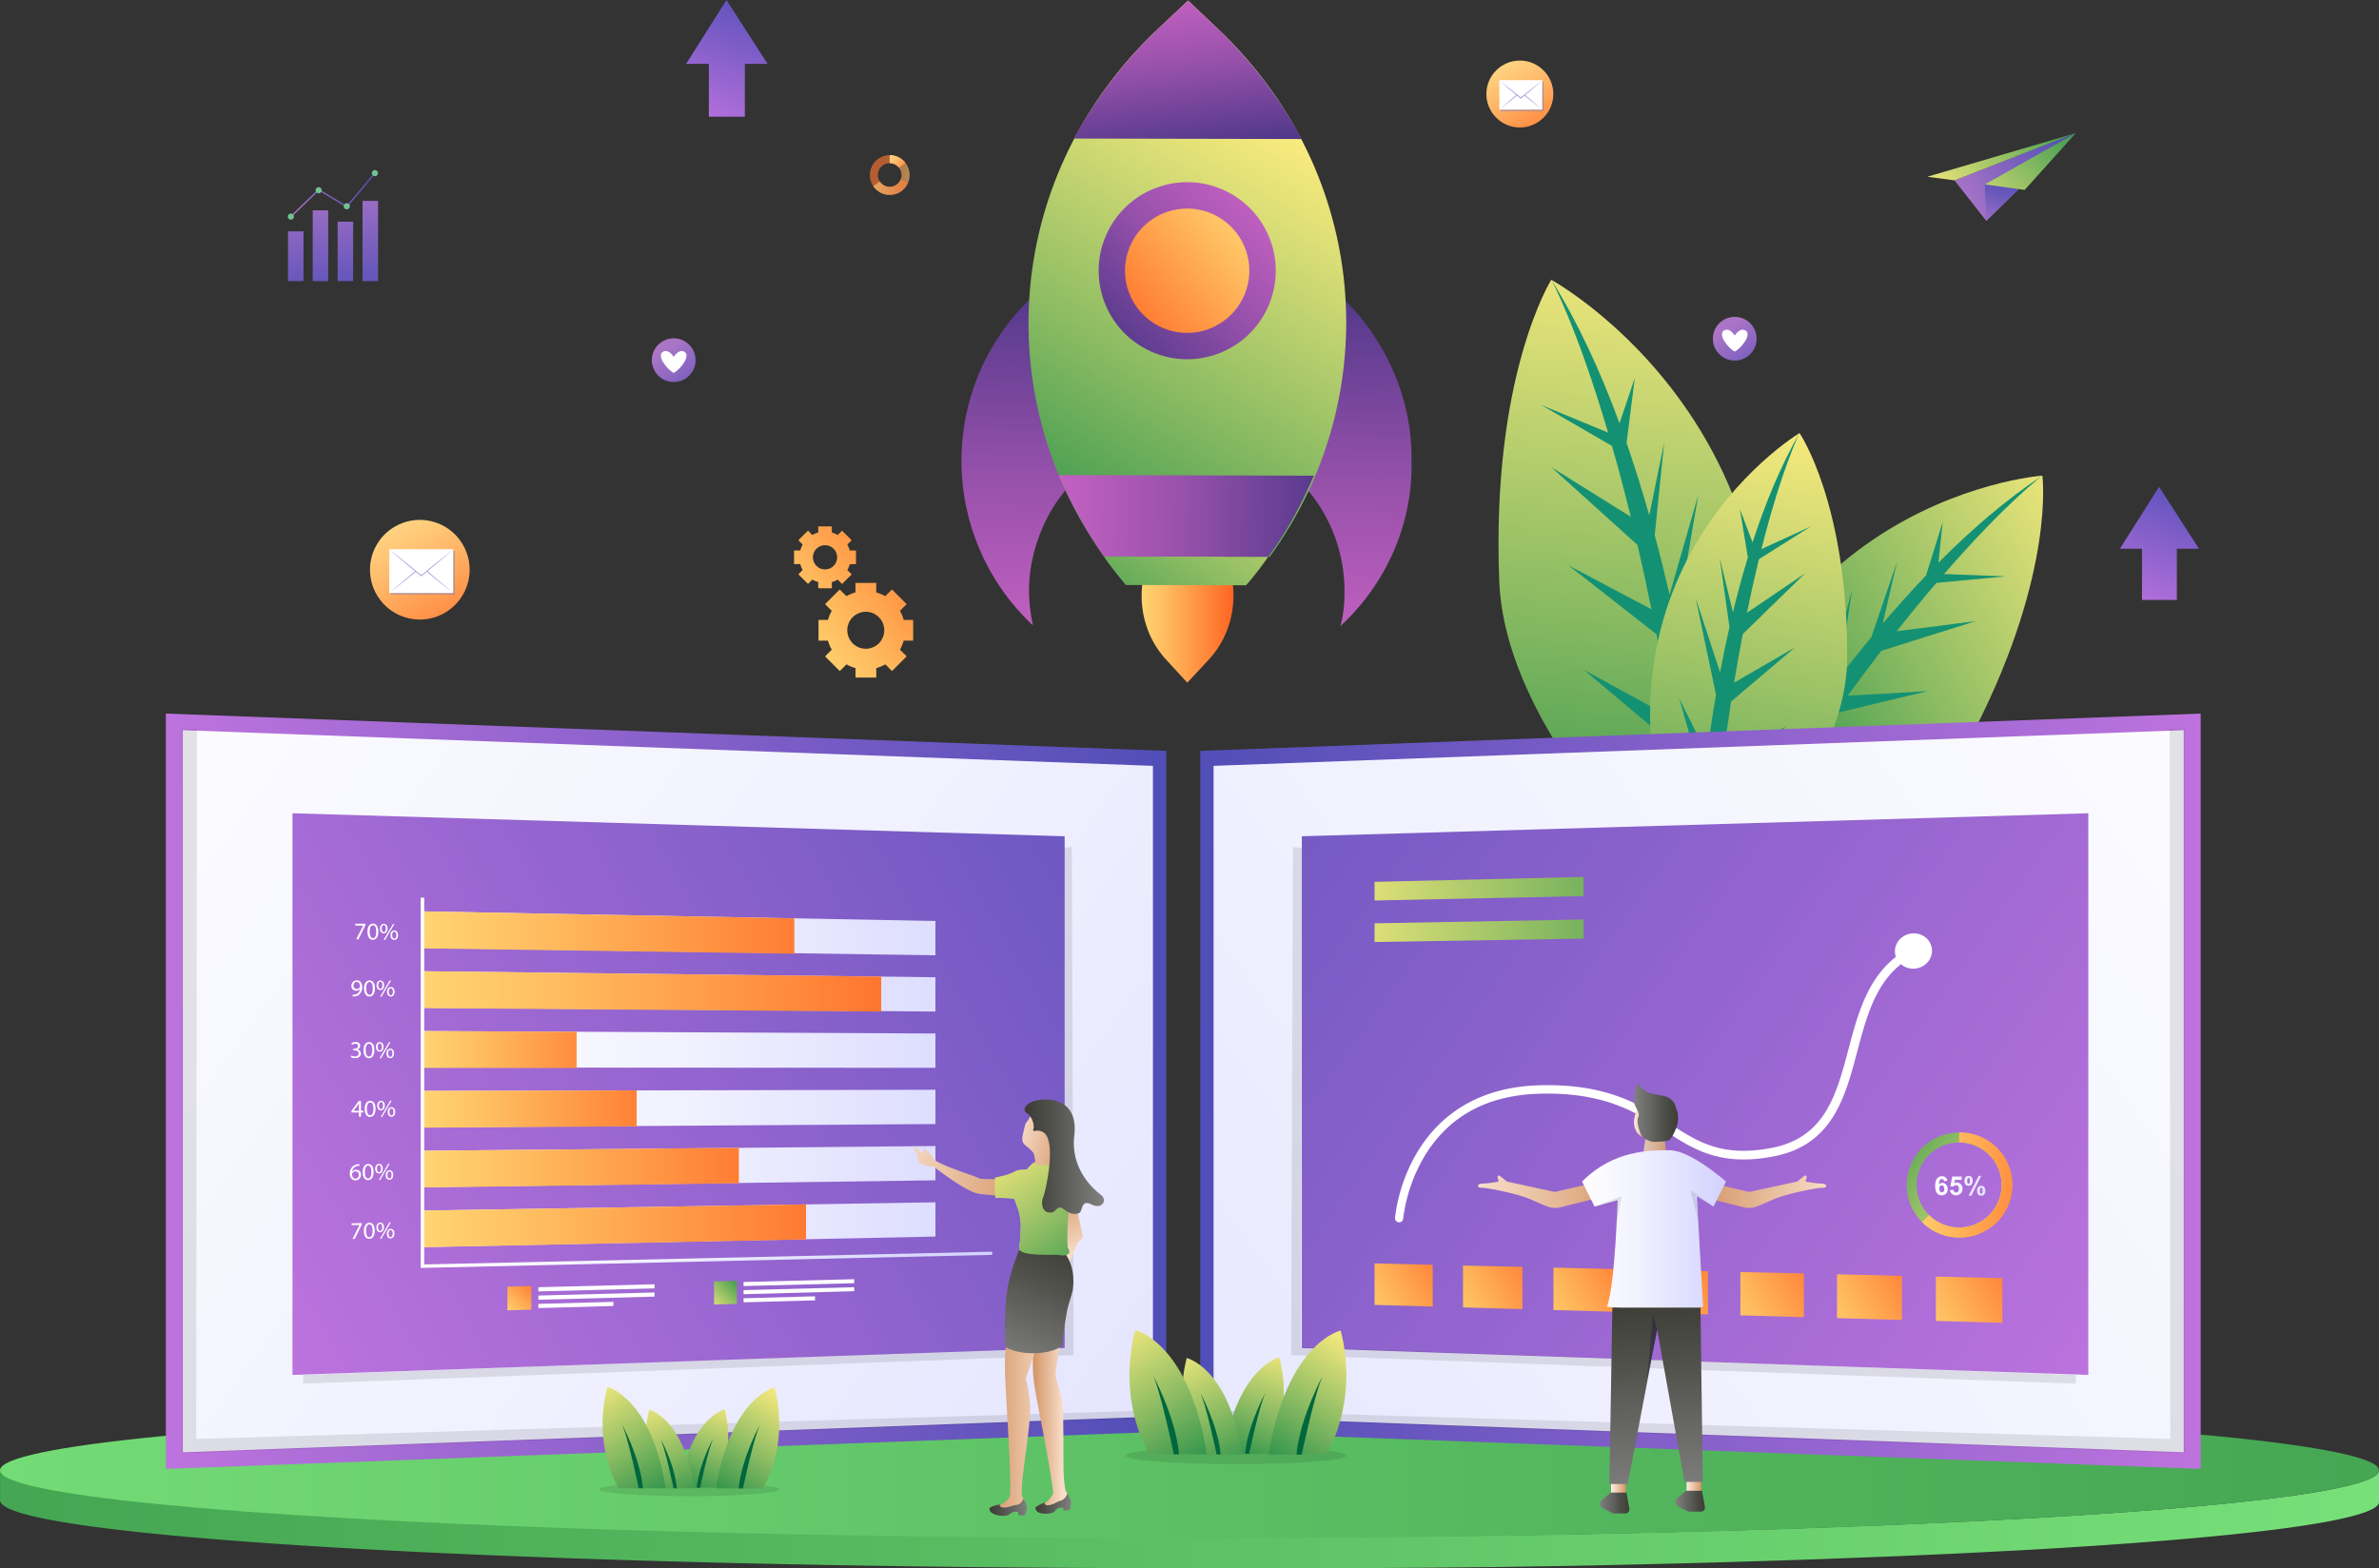 <svg xmlns="http://www.w3.org/2000/svg" xmlns:xlink="http://www.w3.org/1999/xlink" viewBox="0 0 1646.04 1085.2"><rect x="0" y="0" width="1646.04" height="1085.2" fill="#333333" stroke="none"/><defs><style>.cls-1{isolation:isolate;}.cls-2{fill:url(#New_Gradient_Swatch_copy_10);}.cls-3{fill:#149173;}.cls-4{fill:url(#New_Gradient_Swatch_copy_10-2);}.cls-5{fill:url(#New_Gradient_Swatch_copy_10-3);}.cls-6{fill:#21692b;}.cls-7{fill:url(#linear-gradient);}.cls-8{fill:url(#linear-gradient-2);}.cls-9{fill:url(#New_Gradient_Swatch_copy_4);}.cls-10{fill:url(#New_Gradient_Swatch_copy_2);}.cls-11{opacity:0.1;}.cls-12{fill:url(#New_Gradient_Swatch_copy_4-2);}.cls-13{fill:url(#New_Gradient_Swatch_copy_2-2);}.cls-14{fill:url(#New_Gradient_Swatch_copy_2-3);}.cls-15{fill:url(#New_Gradient_Swatch_copy_2-4);}.cls-16{fill:url(#New_Gradient_Swatch_copy_2-5);}.cls-17{fill:url(#New_Gradient_Swatch_copy_2-6);}.cls-18{fill:url(#New_Gradient_Swatch_copy_2-7);}.cls-19{fill:#fff;}.cls-20{fill:url(#New_Gradient_Swatch_copy_8);}.cls-21{fill:url(#New_Gradient_Swatch_copy_8-2);}.cls-22{fill:url(#New_Gradient_Swatch_copy_8-3);}.cls-23{fill:url(#New_Gradient_Swatch_copy_8-4);}.cls-24{fill:url(#New_Gradient_Swatch_copy_8-5);}.cls-25{fill:url(#New_Gradient_Swatch_copy_8-6);}.cls-26{fill:url(#New_Gradient_Swatch_copy_2-8);}.cls-27{fill:url(#New_Gradient_Swatch_copy_8-7);}.cls-28{fill:url(#New_Gradient_Swatch_copy_10-4);}.cls-29{fill:url(#New_Gradient_Swatch_copy_4-3);}.cls-30{fill:url(#New_Gradient_Swatch_copy_2-9);}.cls-31{fill:url(#New_Gradient_Swatch_copy_4-4);}.cls-32{fill:url(#New_Gradient_Swatch_copy_8-8);}.cls-33{fill:url(#New_Gradient_Swatch_copy_8-9);}.cls-34{fill:url(#New_Gradient_Swatch_copy_8-10);}.cls-35{fill:url(#New_Gradient_Swatch_copy_8-11);}.cls-36{fill:url(#New_Gradient_Swatch_copy_8-12);}.cls-37{fill:url(#New_Gradient_Swatch_copy_8-13);}.cls-38{fill:url(#New_Gradient_Swatch_copy_8-14);}.cls-39{fill:url(#New_Gradient_Swatch_copy_10-5);}.cls-40{fill:url(#New_Gradient_Swatch_copy_10-6);}.cls-41{fill:url(#New_Gradient_Swatch_copy_10-7);}.cls-42{fill:url(#New_Gradient_Swatch_copy_8-15);}.cls-43{fill:url(#New_Gradient_Swatch_copy_2-10);}.cls-44{fill:url(#New_Gradient_Swatch_copy_2-11);}.cls-45{fill:url(#New_Gradient_Swatch_copy_2-12);}.cls-46{fill:url(#New_Gradient_Swatch_copy_8-16);}.cls-47{fill:url(#New_Gradient_Swatch_copy_5);}.cls-48{fill:url(#New_Gradient_Swatch_copy_10-8);}.cls-49{fill:url(#New_Gradient_Swatch_copy_5-2);}.cls-50{fill:url(#New_Gradient_Swatch_copy_5-3);}.cls-51{fill:url(#New_Gradient_Swatch_copy_10-9);}.cls-52{fill:url(#New_Gradient_Swatch_copy_5-4);}.cls-53{fill:url(#New_Gradient_Swatch_copy_8-17);}.cls-54{fill:url(#New_Gradient_Swatch_copy_14);}.cls-55{fill:url(#New_Gradient_Swatch_copy);}.cls-56{fill:url(#New_Gradient_Swatch_copy_14-2);}.cls-57{fill:url(#New_Gradient_Swatch_copy_14-3);}.cls-58{fill:url(#New_Gradient_Swatch_copy_14-4);}.cls-59{fill:url(#New_Gradient_Swatch_copy_15);}.cls-60{fill:url(#New_Gradient_Swatch_copy_2-13);}.cls-61{fill:url(#New_Gradient_Swatch_copy-2);}.cls-62{fill:url(#New_Gradient_Swatch_copy_14-5);}.cls-63{fill:url(#New_Gradient_Swatch_copy-3);}.cls-64{fill:#0f0a3c;opacity:0.32;}.cls-65{fill:url(#New_Gradient_Swatch_copy-4);}.cls-66{fill:url(#New_Gradient_Swatch_copy_10-10);}.cls-67{fill:#00663e;}.cls-68{fill:url(#New_Gradient_Swatch_copy_10-11);}.cls-69{fill:url(#New_Gradient_Swatch_copy_10-12);}.cls-70{fill:url(#New_Gradient_Swatch_copy_10-13);}.cls-71{fill:url(#New_Gradient_Swatch_copy_10-14);}.cls-72{fill:url(#New_Gradient_Swatch_copy_10-15);}.cls-73{fill:url(#New_Gradient_Swatch_copy_10-16);}.cls-74{fill:url(#New_Gradient_Swatch_copy_10-17);}.cls-75{fill:url(#New_Gradient_Swatch_copy_14-6);}.cls-76{fill:url(#New_Gradient_Swatch_copy_14-7);}.cls-77{fill:url(#New_Gradient_Swatch_copy-5);}.cls-78{fill:url(#New_Gradient_Swatch_copy_14-8);}.cls-79{fill:url(#New_Gradient_Swatch_copy-6);}.cls-80{fill:url(#New_Gradient_Swatch_copy_14-9);}.cls-81{fill:#f9b253;}.cls-82{fill:url(#New_Gradient_Swatch_copy-7);}.cls-83{fill:#ccc;}.cls-84{fill:url(#New_Gradient_Swatch_copy_10-18);}.cls-85{fill:url(#New_Gradient_Swatch_copy_14-10);}.cls-86{fill:url(#New_Gradient_Swatch_copy-8);}.cls-87{fill:url(#New_Gradient_Swatch_copy_8-18);}.cls-88{fill:url(#New_Gradient_Swatch_copy_8-19);}.cls-89{fill:url(#New_Gradient_Swatch_copy_4-5);}.cls-90{fill:url(#New_Gradient_Swatch_copy_4-6);}.cls-91{fill:url(#New_Gradient_Swatch_copy_30);}.cls-92{opacity:0.5;}.cls-92,.cls-96,.cls-98{mix-blend-mode:multiply;}.cls-93{fill:#6c78ba;}.cls-94{fill:#aba6e2;}.cls-95{fill:url(#New_Gradient_Swatch_copy_30-2);}.cls-96,.cls-98{opacity:0.63;}.cls-96{fill:url(#New_Gradient_Swatch_copy_30-3);}.cls-97{fill:url(#New_Gradient_Swatch_copy_30-4);}.cls-98{fill:url(#New_Gradient_Swatch_copy_30-5);}.cls-99{fill:url(#New_Gradient_Swatch_copy_29);}.cls-100{fill:url(#New_Gradient_Swatch_copy_29-2);}.cls-101{fill:url(#New_Gradient_Swatch_copy_29-3);}.cls-102{fill:url(#New_Gradient_Swatch_copy_29-4);}.cls-103{fill:url(#New_Gradient_Swatch_copy_29-5);}.cls-104{fill:#71c48f;}.cls-105{fill:url(#New_Gradient_Swatch_copy_29-6);}.cls-106{fill:url(#New_Gradient_Swatch_copy_29-7);}.cls-107{fill:url(#New_Gradient_Swatch_copy_29-8);}.cls-108{fill:url(#New_Gradient_Swatch_copy_10-19);}.cls-109{fill:url(#New_Gradient_Swatch_copy_29-9);}.cls-110{fill:url(#New_Gradient_Swatch_copy_10-20);}</style><linearGradient id="New_Gradient_Swatch_copy_10" x1="1523.26" y1="884.01" x2="1743.03" y2="457.02" gradientTransform="translate(-12.97 655.48) rotate(-20.71)" gradientUnits="userSpaceOnUse"><stop offset="0" stop-color="#30944c"/><stop offset="0.41" stop-color="#8abb62"/><stop offset="0.82" stop-color="#dedf77"/><stop offset="1" stop-color="#ffed7f"/></linearGradient><linearGradient id="New_Gradient_Swatch_copy_10-2" x1="1657.78" y1="830.83" x2="1962.32" y2="783.74" xlink:href="#New_Gradient_Swatch_copy_10"/><linearGradient id="New_Gradient_Swatch_copy_10-3" x1="1573.61" y1="941.96" x2="1776.11" y2="615.44" xlink:href="#New_Gradient_Swatch_copy_10"/><linearGradient id="linear-gradient" x1="594.31" y1="1375.14" x2="2313.6" y2="1375.14" gradientUnits="userSpaceOnUse"><stop offset="0" stop-color="#44a552"/><stop offset="0.43" stop-color="#59bd62"/><stop offset="1" stop-color="#79e27a"/></linearGradient><linearGradient id="linear-gradient-2" x1="1694.62" y1="1019.1" x2="-170.84" y2="1015.62" xlink:href="#linear-gradient"/><linearGradient id="New_Gradient_Swatch_copy_4" x1="114.75" y1="755.15" x2="806.98" y2="755.15" gradientUnits="userSpaceOnUse"><stop offset="0" stop-color="#be73de"/><stop offset="1" stop-color="#514eb7"/></linearGradient><linearGradient id="New_Gradient_Swatch_copy_2" x1="-32.22" y1="414.53" x2="1264.38" y2="1340.34" gradientUnits="userSpaceOnUse"><stop offset="0" stop-color="#fff"/><stop offset="0.37" stop-color="#f2f2ff"/><stop offset="1" stop-color="#d2d2ff"/></linearGradient><linearGradient id="New_Gradient_Swatch_copy_4-2" x1="171.6" y1="914.34" x2="946.04" y2="481.44" xlink:href="#New_Gradient_Swatch_copy_4"/><linearGradient id="New_Gradient_Swatch_copy_2-2" x1="292.15" y1="647.07" x2="749.37" y2="643.97" xlink:href="#New_Gradient_Swatch_copy_2"/><linearGradient id="New_Gradient_Swatch_copy_2-3" x1="292.52" y1="687.24" x2="749.76" y2="684.14" xlink:href="#New_Gradient_Swatch_copy_2"/><linearGradient id="New_Gradient_Swatch_copy_2-4" x1="292.72" y1="727.41" x2="749.98" y2="724.31" xlink:href="#New_Gradient_Swatch_copy_2"/><linearGradient id="New_Gradient_Swatch_copy_2-5" x1="292.91" y1="767.58" x2="750.19" y2="764.48" xlink:href="#New_Gradient_Swatch_copy_2"/><linearGradient id="New_Gradient_Swatch_copy_2-6" x1="293.11" y1="808.51" x2="750.41" y2="805.41" xlink:href="#New_Gradient_Swatch_copy_2"/><linearGradient id="New_Gradient_Swatch_copy_2-7" x1="293.31" y1="848.68" x2="750.63" y2="845.58" xlink:href="#New_Gradient_Swatch_copy_2"/><linearGradient id="New_Gradient_Swatch_copy_8" x1="292.21" y1="645.32" x2="611.45" y2="645.32" gradientUnits="userSpaceOnUse"><stop offset="0" stop-color="#ffd571"/><stop offset="0.25" stop-color="#ffbd60"/><stop offset="0.78" stop-color="#ff8035"/><stop offset="1" stop-color="#ff6421"/></linearGradient><linearGradient id="New_Gradient_Swatch_copy_8-2" x1="292.21" y1="686.04" x2="660.88" y2="686.04" xlink:href="#New_Gradient_Swatch_copy_8"/><linearGradient id="New_Gradient_Swatch_copy_8-3" x1="292.21" y1="726.27" x2="452.04" y2="726.27" xlink:href="#New_Gradient_Swatch_copy_8"/><linearGradient id="New_Gradient_Swatch_copy_8-4" x1="292.21" y1="767.47" x2="485.45" y2="767.47" xlink:href="#New_Gradient_Swatch_copy_8"/><linearGradient id="New_Gradient_Swatch_copy_8-5" x1="292.21" y1="808.02" x2="564.99" y2="808.02" xlink:href="#New_Gradient_Swatch_copy_8"/><linearGradient id="New_Gradient_Swatch_copy_8-6" x1="292.21" y1="848.27" x2="612.73" y2="848.27" xlink:href="#New_Gradient_Swatch_copy_8"/><linearGradient id="New_Gradient_Swatch_copy_2-8" x1="291.1" y1="749.29" x2="686.47" y2="749.29" xlink:href="#New_Gradient_Swatch_copy_2"/><linearGradient id="New_Gradient_Swatch_copy_8-7" x1="349.85" y1="908.81" x2="372.08" y2="884.31" xlink:href="#New_Gradient_Swatch_copy_8"/><linearGradient id="New_Gradient_Swatch_copy_10-4" x1="511.61" y1="884.88" x2="489.05" y2="907.44" gradientTransform="matrix(1, 0, 0, 1, 0, 0)" xlink:href="#New_Gradient_Swatch_copy_10"/><linearGradient id="New_Gradient_Swatch_copy_4-3" x1="131.39" y1="1078.96" x2="823.62" y2="1078.96" gradientTransform="matrix(-1, 0, 0, 1, 1654.04, -323.8)" xlink:href="#New_Gradient_Swatch_copy_4"/><linearGradient id="New_Gradient_Swatch_copy_2-9" x1="1683.17" y1="397.81" x2="222.33" y2="1461.17" xlink:href="#New_Gradient_Swatch_copy_2"/><linearGradient id="New_Gradient_Swatch_copy_4-4" x1="1471.23" y1="959.15" x2="640.23" y2="370.6" xlink:href="#New_Gradient_Swatch_copy_4"/><linearGradient id="New_Gradient_Swatch_copy_8-8" x1="938.1" y1="908.83" x2="1013.92" y2="863.86" xlink:href="#New_Gradient_Swatch_copy_8"/><linearGradient id="New_Gradient_Swatch_copy_8-9" x1="999.14" y1="910.8" x2="1076.37" y2="865" xlink:href="#New_Gradient_Swatch_copy_8"/><linearGradient id="New_Gradient_Swatch_copy_8-10" x1="1061.52" y1="912.82" x2="1140.21" y2="866.15" xlink:href="#New_Gradient_Swatch_copy_8"/><linearGradient id="New_Gradient_Swatch_copy_8-11" x1="1125.28" y1="914.89" x2="1205.48" y2="867.33" xlink:href="#New_Gradient_Swatch_copy_8"/><linearGradient id="New_Gradient_Swatch_copy_8-12" x1="1190.48" y1="917.01" x2="1272.22" y2="868.53" xlink:href="#New_Gradient_Swatch_copy_8"/><linearGradient id="New_Gradient_Swatch_copy_8-13" x1="1257.16" y1="919.18" x2="1340.5" y2="869.75" xlink:href="#New_Gradient_Swatch_copy_8"/><linearGradient id="New_Gradient_Swatch_copy_8-14" x1="1325.37" y1="921.4" x2="1410.36" y2="871" xlink:href="#New_Gradient_Swatch_copy_8"/><linearGradient id="New_Gradient_Swatch_copy_10-5" x1="1189.69" y1="615.01" x2="896.11" y2="615.01" gradientTransform="matrix(1, 0, 0, 1, 0, 0)" xlink:href="#New_Gradient_Swatch_copy_10"/><linearGradient id="New_Gradient_Swatch_copy_10-6" x1="1189.69" y1="644.08" x2="896.11" y2="644.08" gradientTransform="matrix(1, 0, 0, 1, 0, 0)" xlink:href="#New_Gradient_Swatch_copy_10"/><linearGradient id="New_Gradient_Swatch_copy_10-7" x1="1914.2" y1="1101.03" x2="2021.43" y2="1177.13" gradientTransform="matrix(1, 0, 0, 1, 0, 0)" xlink:href="#New_Gradient_Swatch_copy_10"/><linearGradient id="New_Gradient_Swatch_copy_8-15" x1="1938.25" y1="1139.79" x2="2052.41" y2="1152.47" xlink:href="#New_Gradient_Swatch_copy_8"/><linearGradient id="New_Gradient_Swatch_copy_2-10" x1="1955.36" y1="1144.32" x2="2007.82" y2="1144.32" xlink:href="#New_Gradient_Swatch_copy_2"/><linearGradient id="New_Gradient_Swatch_copy_2-11" x1="1955.36" y1="1144.43" x2="2007.82" y2="1144.43" xlink:href="#New_Gradient_Swatch_copy_2"/><linearGradient id="New_Gradient_Swatch_copy_2-12" x1="1955.36" y1="1144.38" x2="2007.82" y2="1144.38" xlink:href="#New_Gradient_Swatch_copy_2"/><linearGradient id="New_Gradient_Swatch_copy_8-16" x1="1408.85" y1="736.04" x2="1472.42" y2="736.04" xlink:href="#New_Gradient_Swatch_copy_8"/><linearGradient id="New_Gradient_Swatch_copy_5" x1="1436.92" y1="783.7" x2="1444.21" y2="424.45" gradientUnits="userSpaceOnUse"><stop offset="0" stop-color="#c662c2"/><stop offset="0.12" stop-color="#b95dbc"/><stop offset="0.35" stop-color="#9751ab"/><stop offset="0.65" stop-color="#5f3d90"/><stop offset="1" stop-color="#17236d"/></linearGradient><linearGradient id="New_Gradient_Swatch_copy_10-8" x1="1344.91" y1="706.98" x2="1521.8" y2="411.55" gradientTransform="matrix(1, 0, 0, 1, 0, 0)" xlink:href="#New_Gradient_Swatch_copy_10"/><linearGradient id="New_Gradient_Swatch_copy_5-2" x1="1341.24" y1="679.41" x2="1614.79" y2="683.06" xlink:href="#New_Gradient_Swatch_copy_5"/><linearGradient id="New_Gradient_Swatch_copy_5-3" x1="1428.54" y1="314.37" x2="1446.78" y2="471.2" xlink:href="#New_Gradient_Swatch_copy_5"/><linearGradient id="New_Gradient_Swatch_copy_10-9" x1="1385.07" y1="787.34" x2="1514.55" y2="601.33" gradientTransform="matrix(1, 0, 0, 1, 0, 0)" xlink:href="#New_Gradient_Swatch_copy_10"/><linearGradient id="New_Gradient_Swatch_copy_5-4" x1="1494.29" y1="456.37" x2="1346.72" y2="606.11" gradientTransform="translate(1173.35 -993.75) rotate(60.4)" xlink:href="#New_Gradient_Swatch_copy_5"/><linearGradient id="New_Gradient_Swatch_copy_8-17" x1="1488.5" y1="471.82" x2="1386.07" y2="555.38" xlink:href="#New_Gradient_Swatch_copy_8"/><linearGradient id="New_Gradient_Swatch_copy_14" x1="1166.94" y1="1027.84" x2="1177.14" y2="1027.84" gradientUnits="userSpaceOnUse"><stop offset="0" stop-color="#ffecdc"/><stop offset="0.24" stop-color="#f6dac4"/><stop offset="0.74" stop-color="#e0ad87"/><stop offset="1" stop-color="#d39364"/></linearGradient><linearGradient id="New_Gradient_Swatch_copy" x1="1778.26" y1="1362.63" x2="1798.65" y2="1362.63" gradientUnits="userSpaceOnUse"><stop offset="0" stop-color="gray"/><stop offset="0.64" stop-color="#52524d"/><stop offset="1" stop-color="#3c3c35"/></linearGradient><linearGradient id="New_Gradient_Swatch_copy_14-2" x1="1114.69" y1="1029.12" x2="1124.88" y2="1029.12" xlink:href="#New_Gradient_Swatch_copy_14"/><linearGradient id="New_Gradient_Swatch_copy_14-3" x1="1618.11" y1="1148.84" x2="1746.41" y2="1147.99" xlink:href="#New_Gradient_Swatch_copy_14"/><linearGradient id="New_Gradient_Swatch_copy_14-4" x1="1910.8" y1="1148.23" x2="1792.7" y2="1148.66" xlink:href="#New_Gradient_Swatch_copy_14"/><linearGradient id="New_Gradient_Swatch_copy_15" x1="1753.62" y1="1116.54" x2="1783.36" y2="1116.54" gradientUnits="userSpaceOnUse"><stop offset="0" stop-color="#e3cbba"/><stop offset="0.25" stop-color="#dbbaa2"/><stop offset="0.78" stop-color="#c88f65"/><stop offset="1" stop-color="#bf7c4a"/></linearGradient><linearGradient id="New_Gradient_Swatch_copy_2-13" x1="1713.59" y1="1175.2" x2="1813.2" y2="1175.2" xlink:href="#New_Gradient_Swatch_copy_2"/><linearGradient id="New_Gradient_Swatch_copy-2" x1="1148.05" y1="1035.68" x2="1142.1" y2="896.57" xlink:href="#New_Gradient_Swatch_copy"/><linearGradient id="New_Gradient_Swatch_copy_14-5" x1="1749.52" y1="1100.29" x2="1761.23" y2="1100.29" xlink:href="#New_Gradient_Swatch_copy_14"/><linearGradient id="New_Gradient_Swatch_copy-3" x1="1749.68" y1="1093.8" x2="1779.99" y2="1093.8" xlink:href="#New_Gradient_Swatch_copy"/><linearGradient id="New_Gradient_Swatch_copy-4" x1="1726" y1="1363.91" x2="1746.4" y2="1363.91" xlink:href="#New_Gradient_Swatch_copy"/><linearGradient id="New_Gradient_Swatch_copy_10-10" x1="1478.44" y1="1333.57" x2="1508.45" y2="1252.37" gradientTransform="matrix(1, 0, 0, 1, 0, 0)" xlink:href="#New_Gradient_Swatch_copy_10"/><linearGradient id="New_Gradient_Swatch_copy_10-11" x1="1471.78" y1="1342.58" x2="1430.29" y2="1252.55" gradientTransform="matrix(1, 0, 0, 1, 0, 0)" xlink:href="#New_Gradient_Swatch_copy_10"/><linearGradient id="New_Gradient_Swatch_copy_10-12" x1="1446.43" y1="1337.56" x2="1386.51" y2="1237.9" gradientTransform="matrix(1, 0, 0, 1, 0, 0)" xlink:href="#New_Gradient_Swatch_copy_10"/><linearGradient id="New_Gradient_Swatch_copy_10-13" x1="1504.32" y1="1336.61" x2="1559.93" y2="1247.46" gradientTransform="matrix(1, 0, 0, 1, 0, 0)" xlink:href="#New_Gradient_Swatch_copy_10"/><linearGradient id="New_Gradient_Swatch_copy_10-14" x1="1099.43" y1="1356.42" x2="1123.87" y2="1290.27" gradientTransform="matrix(1, 0, 0, 1, 0, 0)" xlink:href="#New_Gradient_Swatch_copy_10"/><linearGradient id="New_Gradient_Swatch_copy_10-15" x1="1094.01" y1="1363.75" x2="1060.21" y2="1290.42" gradientTransform="matrix(1, 0, 0, 1, 0, 0)" xlink:href="#New_Gradient_Swatch_copy_10"/><linearGradient id="New_Gradient_Swatch_copy_10-16" x1="1073.36" y1="1359.67" x2="1024.56" y2="1278.49" gradientTransform="matrix(1, 0, 0, 1, 0, 0)" xlink:href="#New_Gradient_Swatch_copy_10"/><linearGradient id="New_Gradient_Swatch_copy_10-17" x1="1120.51" y1="1358.89" x2="1165.81" y2="1286.28" gradientTransform="matrix(1, 0, 0, 1, 0, 0)" xlink:href="#New_Gradient_Swatch_copy_10"/><linearGradient id="New_Gradient_Swatch_copy_14-6" x1="393.6" y1="1202.34" x2="411.43" y2="1148.87" gradientTransform="matrix(-1, 0, 0, 1, 1759.44, 0)" xlink:href="#New_Gradient_Swatch_copy_14"/><linearGradient id="New_Gradient_Swatch_copy_14-7" x1="399.76" y1="1280.85" x2="425.83" y2="1280.85" gradientTransform="matrix(-1, 0, 0, 1, 1759.44, 0)" xlink:href="#New_Gradient_Swatch_copy_14"/><linearGradient id="New_Gradient_Swatch_copy-5" x1="399.4" y1="1364.31" x2="424.02" y2="1364.31" gradientTransform="matrix(-1, 0, 0, 1, 1759.44, 0)" xlink:href="#New_Gradient_Swatch_copy"/><linearGradient id="New_Gradient_Swatch_copy_14-8" x1="403.49" y1="1279.65" x2="455.4" y2="1279.65" gradientTransform="matrix(-1, 0, 0, 1, 1759.44, 0)" xlink:href="#New_Gradient_Swatch_copy_14"/><linearGradient id="New_Gradient_Swatch_copy-6" x1="429.91" y1="1366.87" x2="455.79" y2="1366.87" gradientTransform="matrix(-1, 0, 0, 1, 1759.44, 0)" xlink:href="#New_Gradient_Swatch_copy"/><linearGradient id="New_Gradient_Swatch_copy_14-9" x1="546.42" y1="1116.23" x2="425.42" y2="1150.26" gradientTransform="matrix(-1, 0, 0, 1, 1759.44, 0)" xlink:href="#New_Gradient_Swatch_copy_14"/><linearGradient id="New_Gradient_Swatch_copy-7" x1="441.01" y1="1269.87" x2="403.19" y2="1181.82" gradientTransform="matrix(-1, 0, 0, 1, 1759.44, 0)" xlink:href="#New_Gradient_Swatch_copy"/><linearGradient id="New_Gradient_Swatch_copy_10-18" x1="382.15" y1="1212.11" x2="455.08" y2="1112.18" gradientTransform="matrix(-1, 0, 0, 1, 1759.44, 0)" xlink:href="#New_Gradient_Swatch_copy_10"/><linearGradient id="New_Gradient_Swatch_copy_14-10" x1="445.42" y1="1100.95" x2="397.35" y2="1116.08" gradientTransform="matrix(-1, 0, 0, 1, 1759.44, 0)" xlink:href="#New_Gradient_Swatch_copy_14"/><linearGradient id="New_Gradient_Swatch_copy-8" x1="376.69" y1="1124.27" x2="431.54" y2="1124.27" gradientTransform="matrix(-1, 0, 0, 1, 1759.44, 0)" xlink:href="#New_Gradient_Swatch_copy"/><linearGradient id="New_Gradient_Swatch_copy_8-18" x1="1183.27" y1="788.52" x2="1288.73" y2="701.86" xlink:href="#New_Gradient_Swatch_copy_8"/><linearGradient id="New_Gradient_Swatch_copy_8-19" x1="1147.13" y1="744.55" x2="1252.59" y2="657.88" xlink:href="#New_Gradient_Swatch_copy_8"/><linearGradient id="New_Gradient_Swatch_copy_4-5" x1="1475.35" y1="424.75" x2="1515.85" y2="327.54" xlink:href="#New_Gradient_Swatch_copy_4"/><linearGradient id="New_Gradient_Swatch_copy_4-6" x1="483.55" y1="90.67" x2="525.33" y2="-9.61" xlink:href="#New_Gradient_Swatch_copy_4"/><linearGradient id="New_Gradient_Swatch_copy_30" x1="892.39" y1="686.09" x2="937.44" y2="770.51" gradientTransform="translate(1399.39 -332.03) rotate(76.72)" gradientUnits="userSpaceOnUse"><stop offset="0" stop-color="#ffd582"/><stop offset="0.29" stop-color="#ffbd6e"/><stop offset="0.9" stop-color="#ff8039"/><stop offset="1" stop-color="#ff7530"/></linearGradient><linearGradient id="New_Gradient_Swatch_copy_30-2" x1="1659.09" y1="367.39" x2="1689.32" y2="424.06" gradientTransform="translate(764.27 -1067.36) rotate(45)" xlink:href="#New_Gradient_Swatch_copy_30"/><linearGradient id="New_Gradient_Swatch_copy_30-3" x1="1256.07" y1="445.55" x2="1230.4" y2="444.79" gradientTransform="matrix(1, 0, 0, 1, 0, 0)" xlink:href="#New_Gradient_Swatch_copy_30"/><linearGradient id="New_Gradient_Swatch_copy_30-4" x1="1235.07" y1="432.06" x2="1246.77" y2="442.54" gradientTransform="matrix(1, 0, 0, 1, 0, 0)" xlink:href="#New_Gradient_Swatch_copy_30"/><linearGradient id="New_Gradient_Swatch_copy_30-5" x1="1223.15" y1="453.34" x2="1247.24" y2="453.34" gradientTransform="matrix(1, 0, 0, 1, 0, 0)" xlink:href="#New_Gradient_Swatch_copy_30"/><linearGradient id="New_Gradient_Swatch_copy_29" x1="215.63" y1="126.42" x2="228.75" y2="220.28" gradientUnits="userSpaceOnUse"><stop offset="0" stop-color="#ab75c7"/><stop offset="0.05" stop-color="#a673c6"/><stop offset="0.69" stop-color="#6958bb"/><stop offset="1" stop-color="#514eb7"/></linearGradient><linearGradient id="New_Gradient_Swatch_copy_29-2" x1="232.01" y1="124.13" x2="245.13" y2="217.99" xlink:href="#New_Gradient_Swatch_copy_29"/><linearGradient id="New_Gradient_Swatch_copy_29-3" x1="197.87" y1="128.91" x2="210.98" y2="222.76" xlink:href="#New_Gradient_Swatch_copy_29"/><linearGradient id="New_Gradient_Swatch_copy_29-4" x1="249.91" y1="121.63" x2="263.03" y2="215.49" xlink:href="#New_Gradient_Swatch_copy_29"/><linearGradient id="New_Gradient_Swatch_copy_29-5" x1="200.86" y1="134.9" x2="259.79" y2="134.9" xlink:href="#New_Gradient_Swatch_copy_29"/><linearGradient id="New_Gradient_Swatch_copy_29-6" x1="1079.33" y1="565.11" x2="1111.58" y2="609.6" gradientTransform="translate(1476.87 -589.83) rotate(80.78)" xlink:href="#New_Gradient_Swatch_copy_29"/><linearGradient id="New_Gradient_Swatch_copy_29-7" x1="1194.55" y1="226.5" x2="1226.79" y2="270.99" xlink:href="#New_Gradient_Swatch_copy_29"/><linearGradient id="New_Gradient_Swatch_copy_29-8" x1="1777.46" y1="73.68" x2="1842.17" y2="7.53" gradientTransform="translate(-322.51 -443.5) rotate(16.85)" xlink:href="#New_Gradient_Swatch_copy_29"/><linearGradient id="New_Gradient_Swatch_copy_10-19" x1="1822.55" y1="-14.81" x2="1760.99" y2="85.7" gradientTransform="translate(-322.51 -443.5) rotate(16.85)" xlink:href="#New_Gradient_Swatch_copy_10"/><linearGradient id="New_Gradient_Swatch_copy_29-9" x1="1815.49" y1="85.55" x2="1814.06" y2="44.88" gradientTransform="translate(-322.51 -443.5) rotate(16.85)" xlink:href="#New_Gradient_Swatch_copy_29"/><linearGradient id="New_Gradient_Swatch_copy_10-20" x1="1837.99" y1="-5.35" x2="1776.42" y2="95.16" gradientTransform="translate(-322.51 -443.5) rotate(16.85)" xlink:href="#New_Gradient_Swatch_copy_10"/></defs><g class="cls-1"><g id="Object"><path class="cls-2" d="M1802.11,962.77S1660.92,842.43,1656.3,726.13c-5.66-142.61,36-208.71,36-208.71S1931.57,648.17,1802.11,962.77Z" transform="translate(-618.96 -323.8)"/><path class="cls-3" d="M1685.33,604.05l4,1.66,42.27,17.46c-21.8-74-39.27-105.75-39.27-105.75,18.49,29.56,34.07,63.59,47.19,99.27l10.55-31.25-5.68,44.86c5.73,16.53,10.95,33.33,15.71,50.15l10.3-50.43-6.52,64.12c3.72,13.85,7.12,27.64,10.25,41.25l19.93-69.27-15.39,89.78c4,18.9,7.47,37.24,10.46,54.62l23.63-52.36-19.33,78.71c2.74,17.8,5,34.18,6.72,48.57l19.37-62.8-14.13,87.13c1.21,20.67.64,43.13.64,43.13l-3.94,9.87L1791,952.7c.3-16.05.37-28.89-1.59-44.11l-45.83-53.24,41.79,31q-3.22-23.53-6.65-45.37l-63.82-53.62,60.53,33.1q-5.06-30.6-10.36-57.74l-60.85-47.66,57.4,30.37q-4.82-23.61-9.68-44.53l-59.52-53.72,54.87,34.21q-6.6-26.92-13-49Z" transform="translate(-618.96 -323.8)"/><path class="cls-4" d="M1788.74,959.39S1941,916.21,1985.9,827.64c55.06-108.6,46.19-174.7,46.19-174.7S1800.09,669.38,1788.74,959.39Z" transform="translate(-618.96 -323.8)"/><path class="cls-3" d="M2006.75,722.64l-3.7-.14-39-1.47c43.21-49.7,68-68.09,68-68.09-24.85,16.37-49,37.22-71.88,60.24l2.92-28L1951.61,722c-10.32,10.79-20.34,22-30,33.31l9.93-42.77L1913.8,764.6c-7.8,9.42-15.34,18.91-22.6,28.36l9.15-60.82-19.95,75.12c-9.83,13.23-19,26.22-27.53,38.64l.28-49-13,67.91c-8.45,12.84-16,24.76-22.47,35.29l7.29-55.59-20,72.6c-8.29,15.6-15.83,33.23-15.83,33.23l-.44,9,12.22-3.85c5.47-12.55,10-22.54,16.91-33.65l54.46-25-43.45,9.23q10.88-17.11,21.28-32.83l68.55-18.91L1860,858.53q14.79-21.93,28.55-41.1l64.13-15.36-55.31,3.17q12.12-16.61,23.33-31.1L1986,753.62l-54.71,7q14.67-18.54,27.48-33.44Z" transform="translate(-618.96 -323.8)"/><path class="cls-5" d="M1794.68,960.07s102.26-94.14,102.39-181.36c.15-106.94-33-155.24-33-155.24S1688.73,728.23,1794.68,960.07Z" transform="translate(-618.96 -323.8)"/><path class="cls-3" d="M1871.83,688.14l-3,1.36-31.15,14.28c14.2-56.07,26.37-80.31,26.37-80.31-13,22.67-23.69,48.59-32.49,75.69l-8.79-23.1,5.54,33.43c-3.82,12.54-7.24,25.27-10.33,38L1808.86,710l6.72,47.83c-2.38,10.47-4.54,20.9-6.49,31.17l-16.91-51.29,14.1,66.78c-2.46,14.27-4.53,28.1-6.27,41.2l-19.19-38.53,16.73,58.38c-1.54,13.41-2.73,25.73-3.64,36.56l-16.3-46.47,13.08,64.83c-.32,15.52.75,32.32.75,32.32l3.24,7.27,8-7.86c-.68-12-1.1-21.62-.07-33.07L1835.45,878l-30.4,24.44q1.74-17.73,3.67-34.17l46.26-42-44.38,26.52q2.91-23.06,6.11-43.53l44.19-37.44-42.11,24.39q2.93-17.82,6-33.62l43-41.93-40.11,27.19q4.17-20.36,8.3-37.09Z" transform="translate(-618.96 -323.8)"/><g class="cls-1"><g class="cls-1"><path class="cls-6" d="M2265,1341.28V1362a3.74,3.74,0,0,1-1.15,2.5v-20.75a3.74,3.74,0,0,0,1.15-2.5" transform="translate(-618.96 -323.8)"/><path class="cls-7" d="M2265,1341.28a3.88,3.88,0,0,1-1.29,2.64l-.56.53-.29.23-.65.49-.32.21c-.32.22-.67.43-1,.64l-.08,0q-.61.35-1.32.69l-.54.26-.75.34-.63.27-.81.33-.7.27-.88.34-.76.27-1,.33-.82.27-1,.33-.88.27c-.35.11-.72.22-1.1.32l-.93.27-1.18.33-1,.26-1.28.33-1.06.27-.8.2-1.41.34-.88.21-1.46.33-.91.2-1.6.35-.85.18-2,.41-.54.11-2.66.52-.72.14-2,.38-1,.19-1.85.33-1.14.2-1.85.32-1.19.2-2,.33-1.12.18-2.4.38-.8.13-3.31.51-.63.09-2.77.41-1.2.17-2.31.33-1.37.19-2.25.31-1.44.19-2.35.32-1.39.18-2.68.34-1.15.15-3.92.48-.46.06-3.54.43-1.39.16-2.73.32-1.6.18-2.63.3-1.69.19-2.67.29-1.69.18-3,.32-1.39.15-4.47.46h0l-4.6.46-1.53.15-3.16.31-1.8.17-3,.29-1.92.18-3,.28-1.92.18-3.29.29-1.7.16-4.21.37-.86.07-5.13.44-1.59.13-3.68.31-2,.16-3.39.28-2.11.16-3.38.27-2.1.17-3.56.27-2,.16-4.15.31-1.45.11-5.67.42-1.39.1-4.38.31-2.1.15-3.76.26-2.3.16-3.75.26-2.25.15-3.91.26-2.18.14-4.46.29-1.66.11-6.19.4-1.19.07-5.07.31-2.25.14-4.09.25-2.53.15-4,.23-2.55.15-4.1.24-2.44.14-4.59.26-2,.11-6.63.37-.83,0-6,.32-2.15.12-4.64.24-2.68.14-4.21.21-2.79.15-4.37.21-2.62.13-4.74.24-2.35.11-6.55.31-.55,0-7.14.33-2.41.11-4.88.22-2.75.13-4.6.2-3,.13-4.5.19-2.92.13-5,.21-2.51.1-6.32.26-1.22,0-7.56.31-2.41.09-5.3.21-2.86.11-4.9.18-3.08.12-4.81.18-3.08.11-4.93.18-3,.11-5.87.2-2,.07-8,.28-1.79.06-6.19.2-3.06.1-5.07.17-3.27.1-5,.16-3.22.1-5.29.16-3,.09-5.91.17-2.42.08-8.33.24-1.52,0-6.84.19-3.06.08-5.43.15-3.4.09-5.19.14-3.38.08-5.39.14-3.3.08-5.67.14-3,.08-8.64.2H1753l-8.62.2-2.79.06-6,.14-3.42.07-5.49.12-3.45.07-5.63.11-3.37.07-6,.12-3,.06-8,.15-.94,0-9,.16-2.85,0-6.25.11-3.55.06-5.53.09-3.82.06-5.62.09-3.52.06-6,.09-3.28,0-7.32.1-1.94,0-9.25.12-2.76,0-6.65.08-3.5,0-5.91.07-3.69,0-6,.07-3.56,0-6.17.06-3.39,0-7.26.07-2.25,0-9.58.09-2.12,0-7.51.06-3.46,0-6.1,0-4,0-5.8,0-4,0-6,0-3.75,0-6.88,0-2.83,0-9.79,0H1504l-8.36,0-3.31,0-6.61,0H1442c-454.54,0-823-21-823-47V1362c0,25.94,368.48,47,823,47h33.89l6.11,0h3.73l6.61,0h3.31l8.36,0h1.46l9.79,0,2.83,0,6.88,0,3.75,0,6,0,4,0,5.8,0,4,0,6.1,0,3.46,0,7.51-.07h2.12l9.58-.09,2.25,0,7.26-.07,3.39,0,6.17-.06,3.56,0,6-.07,3.69,0,5.91-.08,3.5,0,6.65-.08,2.76,0,9.25-.12,1.94,0,7.32-.11,3.28,0,6-.09,3.52-.05,5.62-.09,3.82-.06,5.53-.09,3.55-.06,6.25-.11,2.85,0,9-.16.94,0,8-.15,3-.06,6-.12,3.37-.07,5.63-.11,3.45-.08,5.49-.11,3.42-.08,6-.13,2.79-.06,8.62-.2h.11l8.64-.21,3-.07,5.67-.14,3.3-.08,5.39-.14,3.38-.09,5.19-.13,3.4-.09,5.43-.15,3.06-.08,6.84-.19,1.52-.05,8.33-.24,2.42-.07,5.91-.17,3-.09,5.29-.17,3.22-.1,5-.15,3.27-.11,5.07-.16,3.06-.1,6.19-.21,1.79-.06,8-.27,2-.07,5.87-.21,3-.1,4.93-.18,3.08-.12,4.81-.17,3.08-.12,4.9-.19,2.86-.11,5.3-.2,2.41-.1,7.56-.3,1.22,0,6.32-.26,2.51-.11,5-.2,2.92-.13,4.5-.19,3-.13,4.6-.21,2.75-.12,4.88-.22,2.41-.11,7.14-.33.55,0,6.55-.31,2.35-.12,4.74-.23,2.62-.13,4.37-.22,2.79-.14,4.21-.21,2.68-.14,4.64-.25,2.15-.11,6-.32.83,0,6.63-.37,2-.11,4.59-.26,2.44-.14,4.1-.24,2.55-.15,4-.23,2.53-.15,4.09-.25,2.25-.14,5.07-.31,1.19-.08,6.19-.39,1.66-.11,4.46-.29,2.18-.14,3.91-.26,2.25-.16,3.75-.25,2.3-.16,3.76-.26,2.1-.15,4.38-.32,1.39-.1,5.67-.41,1.45-.11,4.15-.31,2-.16,3.56-.28,2.1-.16,3.38-.27,2.11-.17,3.39-.27,2-.16,3.68-.31,1.59-.13,5.13-.44.86-.08,4.21-.37,1.7-.15,3.29-.3,1.92-.17,3-.28,1.92-.18,3-.29,1.8-.17,3.16-.31,1.53-.15,4.6-.46h0l4.47-.46,1.39-.15,3-.32,1.69-.18,2.67-.3,1.69-.18,2.63-.3,1.6-.18,2.73-.32,1.39-.17,3.54-.42.46-.06,3.92-.48,1.15-.15,2.68-.34,1.39-.19,2.35-.31,1.44-.19,2.25-.31,1.37-.19,2.31-.33,1.2-.17,2.77-.41.63-.1,3.31-.5.8-.13,2.4-.38,1.12-.18,2-.33,1.19-.2,1.85-.32,1.14-.2,1.85-.33,1-.19,2-.38.72-.14,2.66-.52.54-.11,2-.41.85-.19,1.6-.34.91-.21,1.46-.33.88-.2,1.41-.34.8-.2.33-.08.73-.19,1.28-.33,1-.26,1.18-.33.93-.27,1.1-.32.88-.28,1-.32.82-.27,1-.33.76-.28.88-.33.7-.27.81-.33c.21-.09.43-.18.63-.28l.75-.34.42-.19.12-.06q.71-.35,1.32-.69l.08,0c.37-.21.72-.43,1-.64l.32-.22c.23-.16.45-.32.65-.48l.29-.24a7.11,7.11,0,0,0,.56-.53,1.66,1.66,0,0,0,.14-.13h0A3.72,3.72,0,0,0,2265,1362Z" transform="translate(-618.96 -323.8)"/></g><ellipse class="cls-8" cx="823.02" cy="1017.47" rx="823.02" ry="46.97"/></g><polygon class="cls-9" points="806.98 990.69 114.75 1016.5 114.75 493.8 806.98 519.62 806.98 990.69"/><polygon class="cls-10" points="797.72 980.34 126.48 1005.02 126.48 505.29 797.72 529.97 797.72 980.34"/><polygon class="cls-11" points="136.22 504.46 135.73 995.77 798.34 976.02 798.34 980.96 125.86 1005.64 125.86 504.67 136.22 504.46"/><polygon class="cls-11" points="735.41 586.73 741.58 586.11 742.82 937.77 209.76 957.51 209.76 951.46 736.03 932.22 735.41 586.73"/><polygon class="cls-12" points="736.64 932.84 202.36 951.46 202.36 562.79 736.64 578.7 736.64 932.84"/><polygon class="cls-13" points="647.23 661.07 292.21 655.91 292.21 630.66 647.23 637.33 647.23 661.07"/><polygon class="cls-14" points="647.23 700 292.21 697.33 292.21 672.08 647.23 676.26 647.23 700"/><polygon class="cls-15" points="647.23 738.93 292.21 738.74 292.21 713.49 647.23 715.19 647.23 738.93"/><polygon class="cls-16" points="647.23 777.86 292.21 780.15 292.21 754.9 647.23 754.12 647.23 777.86"/><polygon class="cls-17" points="647.23 816.79 292.21 821.57 292.21 796.32 647.23 793.05 647.23 816.79"/><polygon class="cls-18" points="647.23 855.72 292.21 862.98 292.21 837.73 647.23 831.99 647.23 855.72"/><path class="cls-19" d="M863,1012.1a7.7,7.7,0,0,0,1.22,0,4.23,4.23,0,0,0,2.34-1,4.66,4.66,0,0,0,1.47-2.87H868a3.28,3.28,0,0,1-2.63,1.14,3.22,3.22,0,0,1-3.3-3.35,3.72,3.72,0,0,1,3.82-3.81c2.28,0,3.69,1.84,3.69,4.6a6.68,6.68,0,0,1-1.92,5.07,5.73,5.73,0,0,1-3.25,1.42,7.09,7.09,0,0,1-1.39.07Zm.55-6.23a2.13,2.13,0,0,0,2.15,2.32,2.52,2.52,0,0,0,2.2-1.11,1,1,0,0,0,.13-.53c0-1.85-.7-3.28-2.28-3.29C864.5,1003.24,863.59,1004.33,863.59,1005.87Z" transform="translate(-618.96 -323.8)"/><path class="cls-19" d="M878.37,1007.75c0,3.67-1.41,5.69-3.87,5.67-2.18,0-3.65-2-3.69-5.6s1.62-5.61,3.88-5.58S878.37,1004.3,878.37,1007.75Zm-6,.1c0,2.82.89,4.42,2.26,4.43,1.55,0,2.28-1.72,2.28-4.48s-.7-4.42-2.26-4.43C873.28,1003.35,872.32,1004.91,872.32,1007.85Z" transform="translate(-618.96 -323.8)"/><path class="cls-19" d="M884.75,1005.57c0,2.27-1.22,3.39-2.66,3.38s-2.58-1.11-2.6-3.29,1.22-3.36,2.69-3.34S884.75,1003.51,884.75,1005.57Zm-4.06,0c0,1.38.49,2.43,1.43,2.44s1.44-1,1.44-2.44-.39-2.41-1.44-2.42S880.69,1004.26,880.69,1005.62Zm1.3,7.86,6.52-11.1h1l-6.52,11.1Zm10-3.38c0,2.27-1.23,3.39-2.64,3.38s-2.58-1.1-2.6-3.26,1.21-3.38,2.68-3.36S892,1008,892,1010.1Zm-4.06.06c0,1.38.53,2.43,1.45,2.44s1.43-1,1.43-2.44-.39-2.41-1.43-2.42S887.91,1008.8,887.91,1010.16Z" transform="translate(-618.96 -323.8)"/><path class="cls-19" d="M871.8,963.05v1l-4.86,9.78-1.56,0,4.84-9.5v0l-5.46-.09v-1.22Z" transform="translate(-618.96 -323.8)"/><path class="cls-19" d="M880.74,968.49c0,3.68-1.4,5.68-3.86,5.65-2.18,0-3.65-2-3.68-5.62s1.61-5.6,3.87-5.56S880.74,965.05,880.74,968.49Zm-6,.07c0,2.81.89,4.43,2.26,4.45,1.54,0,2.28-1.71,2.28-4.47s-.7-4.42-2.26-4.45C875.66,964.07,874.7,965.62,874.7,968.56Z" transform="translate(-618.96 -323.8)"/><path class="cls-19" d="M887.13,966.36c0,2.27-1.23,3.38-2.67,3.36s-2.57-1.12-2.59-3.3,1.21-3.35,2.68-3.33S887.13,964.3,887.13,966.36Zm-4.07,0c0,1.38.5,2.43,1.44,2.45s1.43-1,1.43-2.44-.39-2.41-1.43-2.43S883.06,965,883.06,966.39Zm1.3,7.86,6.52-11,1,0-6.51,11Zm10-3.31c0,2.27-1.22,3.38-2.64,3.36s-2.57-1.12-2.59-3.28,1.21-3.36,2.68-3.34S894.33,968.88,894.33,970.94Zm-4.05,0c0,1.38.53,2.43,1.45,2.45s1.43-1,1.43-2.43-.39-2.42-1.43-2.43S890.28,969.61,890.28,971Z" transform="translate(-618.96 -323.8)"/><path class="cls-19" d="M862.12,1054.21a5.1,5.1,0,0,0,2.47.69c1.94,0,2.55-1.19,2.53-2.09,0-1.52-1.43-2.17-2.89-2.18h-.84v-1.1h.84c1.1,0,2.49-.54,2.49-1.82,0-.87-.56-1.64-2-1.64a4.21,4.21,0,0,0-2.23.71l-.4-1.07a5.43,5.43,0,0,1,2.93-.82c2.2,0,3.19,1.27,3.19,2.59a2.69,2.69,0,0,1-2.06,2.54v0a2.86,2.86,0,0,1,2.49,2.78c0,1.74-1.39,3.25-4.07,3.25a6,6,0,0,1-2.91-.74Z" transform="translate(-618.96 -323.8)"/><path class="cls-19" d="M878,1050.4c0,3.68-1.4,5.7-3.87,5.7-2.17,0-3.65-2-3.68-5.57s1.61-5.62,3.87-5.61S878,1047,878,1050.4Zm-6,.15c0,2.82.89,4.42,2.26,4.42,1.54,0,2.28-1.74,2.28-4.5s-.7-4.41-2.26-4.42C872.88,1046.05,871.92,1047.61,871.92,1050.55Z" transform="translate(-618.96 -323.8)"/><path class="cls-19" d="M884.35,1048.18c0,2.27-1.23,3.4-2.66,3.4s-2.58-1.09-2.6-3.27,1.21-3.37,2.68-3.36S884.35,1046.12,884.35,1048.18Zm-4.06.08c0,1.38.49,2.43,1.43,2.44s1.44-1,1.44-2.46-.4-2.41-1.44-2.41S880.29,1046.9,880.29,1048.26Zm1.29,7.85L888.1,1045h1l-6.52,11.14Zm10-3.45c0,2.27-1.22,3.4-2.64,3.4s-2.57-1.09-2.59-3.24,1.21-3.39,2.68-3.38S891.56,1050.6,891.56,1052.66Zm-4,.09c0,1.38.53,2.43,1.45,2.43s1.43-1,1.43-2.46-.39-2.4-1.43-2.4S887.51,1051.39,887.51,1052.75Z" transform="translate(-618.96 -323.8)"/><path class="cls-19" d="M867.29,1096.61v-2.95l-5.19,0v-1l5-6.94h1.63v6.73h1.56v1.15h-1.56v2.95Zm0-4.1v-3.61c0-.57,0-1.14.05-1.7h-.05c-.34.63-.62,1.1-.93,1.6l-2.73,3.69v0Z" transform="translate(-618.96 -323.8)"/><path class="cls-19" d="M878.82,1091c0,3.67-1.4,5.71-3.87,5.72-2.17,0-3.65-2-3.68-5.54s1.61-5.63,3.87-5.64S878.82,1087.59,878.82,1091Zm-6,.19c0,2.81.89,4.41,2.26,4.4,1.54,0,2.27-1.76,2.27-4.52s-.7-4.4-2.25-4.4C873.74,1086.71,872.78,1088.28,872.78,1091.22Z" transform="translate(-618.96 -323.8)"/><path class="cls-19" d="M885.21,1088.76c0,2.28-1.23,3.41-2.67,3.42s-2.58-1.07-2.6-3.25,1.22-3.38,2.69-3.38S885.21,1086.7,885.21,1088.76Zm-4.07.12c0,1.37.5,2.42,1.44,2.41s1.43-1,1.43-2.46-.39-2.41-1.43-2.4S881.14,1087.51,881.14,1088.88Zm1.3,7.83,6.52-11.19h.95l-6.51,11.19Zm10-3.52c0,2.28-1.23,3.41-2.64,3.42s-2.58-1.07-2.59-3.23,1.21-3.39,2.67-3.39S892.42,1091.14,892.42,1093.19Zm-4.06.12c0,1.38.53,2.42,1.45,2.42s1.43-1,1.43-2.46-.39-2.41-1.43-2.4S888.36,1092,888.36,1093.31Z" transform="translate(-618.96 -323.8)"/><path class="cls-19" d="M867.6,1130.57a5.16,5.16,0,0,0-1.13.07,4.54,4.54,0,0,0-3.89,3.9h.06a3.38,3.38,0,0,1,2.69-1.28,3.21,3.21,0,0,1,3.37,3.46,3.72,3.72,0,0,1-3.71,3.86c-2.39,0-4-1.76-4-4.57a6.78,6.78,0,0,1,1.89-4.91,6.24,6.24,0,0,1,3.57-1.64,7.26,7.26,0,0,1,1.1-.09Zm-.43,6.25a2.2,2.2,0,0,0-2.3-2.46,2.55,2.55,0,0,0-2.17,1.36,1.28,1.28,0,0,0-.17.65c0,1.79.88,3.09,2.46,3.07C866.3,1139.43,867.17,1138.37,867.17,1136.82Z" transform="translate(-618.96 -323.8)"/><path class="cls-19" d="M877.44,1134.72c0,3.67-1.41,5.72-3.87,5.75-2.18,0-3.65-1.94-3.69-5.52s1.61-5.64,3.88-5.67S877.44,1131.27,877.44,1134.72Zm-6.05.23c0,2.82.89,4.4,2.26,4.39,1.54,0,2.28-1.78,2.28-4.54s-.7-4.4-2.26-4.38C872.35,1130.43,871.39,1132,871.39,1135Z" transform="translate(-618.96 -323.8)"/><path class="cls-19" d="M883.82,1132.4c0,2.28-1.22,3.42-2.66,3.44s-2.58-1-2.6-3.23,1.22-3.39,2.69-3.41S883.82,1130.34,883.82,1132.4Zm-4.06.14c0,1.38.49,2.43,1.43,2.42s1.44-1,1.44-2.48-.39-2.41-1.44-2.4S879.76,1131.18,879.76,1132.54Zm1.3,7.83,6.52-11.23h.95L882,1140.36Zm10-3.59c0,2.27-1.23,3.42-2.64,3.44s-2.58-1-2.59-3.21,1.21-3.4,2.67-3.42S891,1134.72,891,1136.78Zm-4.06.15c0,1.38.53,2.42,1.45,2.41s1.43-1,1.43-2.48-.39-2.4-1.43-2.39S887,1135.57,887,1136.93Z" transform="translate(-618.96 -323.8)"/><path class="cls-19" d="M869.28,1170.2v1l-4.86,9.95-1.56,0,4.85-9.67v0l-5.47.09v-1.21Z" transform="translate(-618.96 -323.8)"/><path class="cls-19" d="M878.24,1175.33c0,3.68-1.4,5.73-3.87,5.78-2.17,0-3.65-1.91-3.68-5.49s1.61-5.65,3.87-5.69S878.24,1171.89,878.24,1175.33Zm-6,.28c0,2.82.89,4.4,2.26,4.37,1.54,0,2.28-1.79,2.28-4.55s-.71-4.4-2.26-4.37C873.16,1171.08,872.2,1172.67,872.2,1175.61Z" transform="translate(-618.96 -323.8)"/><path class="cls-19" d="M884.63,1173c0,2.28-1.23,3.43-2.67,3.46s-2.58-1-2.59-3.21,1.21-3.4,2.68-3.42S884.63,1170.91,884.63,1173Zm-4.07.18c0,1.38.5,2.42,1.44,2.4s1.43-1.06,1.43-2.49-.39-2.4-1.43-2.38S880.56,1171.78,880.56,1173.15Zm1.3,7.82,6.52-11.28,1,0L882.82,1181Zm10-3.66c0,2.27-1.23,3.42-2.64,3.45s-2.58-1-2.59-3.19,1.21-3.41,2.67-3.43S891.84,1175.25,891.84,1177.31Zm-4.06.17c0,1.38.53,2.42,1.45,2.4s1.43-1.06,1.43-2.48-.39-2.4-1.43-2.38S887.78,1176.12,887.78,1177.48Z" transform="translate(-618.96 -323.8)"/><polygon class="cls-20" points="549.59 659.98 292.21 656.26 292.21 630.66 549.59 635.5 549.59 659.98"/><polygon class="cls-21" points="609.74 700 292.21 697.63 292.21 672.08 609.74 675.82 609.74 700"/><polygon class="cls-22" points="398.97 739.05 292.21 739 292.21 713.49 398.97 714 398.97 739.05"/><polygon class="cls-23" points="440.53 779.41 292.21 780.37 292.21 754.9 440.53 754.58 440.53 779.41"/><polygon class="cls-24" points="511.23 818.79 292.21 821.74 292.21 796.32 511.23 794.3 511.23 818.79"/><polygon class="cls-25" points="557.68 857.68 292.21 863.12 292.21 837.73 557.68 833.43 557.68 857.68"/><polygon class="cls-26" points="686.47 868.38 291.1 877.43 291.1 621.16 293.52 621.21 293.52 875.01 686.47 866.18 686.47 868.38"/><polygon class="cls-27" points="367.64 906.29 351.08 906.76 351.08 890.36 367.64 889.94 367.64 906.29"/><polygon class="cls-19" points="452.87 891.57 372.5 893.66 372.5 890.77 452.87 888.73 452.87 891.57"/><polygon class="cls-19" points="452.87 897.26 372.5 899.43 372.5 896.54 452.87 894.41 452.87 897.26"/><polygon class="cls-19" points="424.42 903.74 372.5 905.19 372.5 902.31 424.42 900.88 424.42 903.74"/><polygon class="cls-28" points="509.86 902.29 494.09 902.74 494.09 886.74 509.86 886.34 509.86 902.29"/><polygon class="cls-19" points="591.02 887.98 514.48 889.97 514.48 887.16 591.02 885.21 591.02 887.98"/><polygon class="cls-19" points="591.02 893.53 514.48 895.6 514.48 892.78 591.02 890.76 591.02 893.53"/><polygon class="cls-19" points="563.92 899.85 514.48 901.23 514.48 898.41 563.92 897.05 563.92 899.85"/><polygon class="cls-29" points="830.42 990.69 1522.65 1016.5 1522.65 493.8 830.42 519.62 830.42 990.69"/><polygon class="cls-30" points="839.68 980.34 1510.92 1005.02 1510.92 505.29 839.68 529.97 839.68 980.34"/><polygon class="cls-11" points="1501.18 504.46 1501.67 995.77 839.06 976.02 839.06 980.96 1511.54 1005.64 1511.54 504.67 1501.18 504.46"/><polygon class="cls-31" points="1444.91 951.46 900.75 932.84 900.75 578.7 1444.91 562.79 1444.91 951.46"/><path class="cls-19" d="M1942.86,969.7c-7.07.11-12.79,5.67-12.79,12.42a11.51,11.51,0,0,0,.67,3.86c-20,15.56-26.53,40.16-32.85,64-8.31,31.34-16.14,60.86-52.66,68.08-34.6,6.83-51.43-4-70.8-16.53-20.51-13.24-43.57-28.11-90.86-26.69-47.93,1.46-72.36,26.46-84.45,47.08a116,116,0,0,0-14.95,44.59,2.93,2.93,0,0,0,2.59,3.16h.24a2.8,2.8,0,0,0,2.83-2.59,111.43,111.43,0,0,1,14.2-42.19c16.57-28.22,43.3-43.13,79.73-44.21,45.41-1.34,67.63,13,87.37,25.8s38.29,24.77,75.39,17.47c40.36-7.93,49.06-40.71,57.49-72.5,6.28-23.64,12.27-46.19,30.23-60.41a12.9,12.9,0,0,0,8.62,3.11c7.1-.09,12.86-5.65,12.86-12.42S1950,969.58,1942.86,969.7Z" transform="translate(-618.96 -323.8)"/><polygon class="cls-32" points="991.29 904.14 951.06 902.99 951.06 874.29 991.29 875.23 991.29 904.14"/><polygon class="cls-33" points="1053.38 905.91 1012.28 904.74 1012.28 875.73 1053.38 876.69 1053.38 905.91"/><polygon class="cls-34" points="1116.85 907.73 1074.83 906.53 1074.83 877.2 1116.85 878.18 1116.85 907.73"/><polygon class="cls-35" points="1181.74 909.59 1138.78 908.36 1138.78 878.7 1181.74 879.71 1181.74 909.59"/><polygon class="cls-36" points="1248.11 911.49 1204.17 910.23 1204.17 880.24 1248.11 881.27 1248.11 911.49"/><polygon class="cls-37" points="1315.99 913.43 1271.04 912.14 1271.04 881.81 1315.99 882.87 1315.99 913.43"/><polygon class="cls-38" points="1385.44 915.41 1339.45 914.1 1339.45 883.42 1385.44 884.5 1385.44 915.41"/><polygon class="cls-39" points="1095.69 620.11 951.06 623.15 951.06 610.24 1095.69 606.86 1095.69 620.11"/><polygon class="cls-40" points="1095.69 649.54 951.06 651.86 951.06 638.94 1095.69 636.3 1095.69 649.54"/><polygon class="cls-11" points="900.75 586.73 894.59 586.11 893.35 937.77 1436.27 957.51 1436.27 951.46 900.14 932.22 900.75 586.73"/><path class="cls-41" d="M1974.49,1180.14a36.31,36.31,0,1,1,25.69-10.64A36.08,36.08,0,0,1,1974.49,1180.14Zm0-65.73a29.41,29.41,0,1,0,20.26,8.09A29.24,29.24,0,0,0,1974.49,1114.41Z" transform="translate(-618.96 -323.8)"/><path class="cls-42" d="M1974.49,1180.14a36.08,36.08,0,0,1-25.68-10.64l4.89-4.89a29.41,29.41,0,1,0,20.79-50.2v-6.92a36.33,36.33,0,1,1,0,72.65Z" transform="translate(-618.96 -323.8)"/><path class="cls-43" d="M1966.4,1140.92l-2.42.26a1.72,1.72,0,0,0-.46-1.1,1.37,1.37,0,0,0-1-.35,1.64,1.64,0,0,0-1.34.71,6.07,6.07,0,0,0-.69,3,3,3,0,0,1,2.32-1.1,3.53,3.53,0,0,1,2.67,1.19,4.31,4.31,0,0,1,1.12,3.07,4.36,4.36,0,0,1-1.18,3.2,4.28,4.28,0,0,1-6.24-.32c-.84-1-1.27-2.7-1.27-5s.44-4.1,1.33-5.15a4.26,4.26,0,0,1,3.43-1.58,3.67,3.67,0,0,1,2.45.83A3.87,3.87,0,0,1,1966.4,1140.92Zm-5.65,5.43a2.8,2.8,0,0,0,.56,1.88,1.63,1.63,0,0,0,1.27.66,1.47,1.47,0,0,0,1.16-.54,2.77,2.77,0,0,0,.46-1.78,2.84,2.84,0,0,0-.5-1.85,1.53,1.53,0,0,0-1.24-.59,1.55,1.55,0,0,0-1.22.56A2.46,2.46,0,0,0,1960.75,1146.35Z" transform="translate(-618.96 -323.8)"/><path class="cls-44" d="M1968.09,1147.39l2.48-.26a2.14,2.14,0,0,0,.63,1.34,1.7,1.7,0,0,0,1.21.49,1.68,1.68,0,0,0,1.32-.63,2.91,2.91,0,0,0,.54-1.92,2.61,2.61,0,0,0-.54-1.79,1.77,1.77,0,0,0-1.39-.6,2.56,2.56,0,0,0-1.93,1l-2-.29,1.28-6.77h6.59v2.33h-4.7l-.39,2.21a3.71,3.71,0,0,1,1.7-.42,3.75,3.75,0,0,1,2.81,1.21,4.33,4.33,0,0,1,1.15,3.13,4.72,4.72,0,0,1-.93,2.87,4.13,4.13,0,0,1-3.52,1.71,4.36,4.36,0,0,1-2.93-1A4,4,0,0,1,1968.09,1147.39Z" transform="translate(-618.96 -323.8)"/><path class="cls-45" d="M1978.17,1140.94a3.78,3.78,0,0,1,.77-2.59,2.67,2.67,0,0,1,2.08-.84,2.73,2.73,0,0,1,2.12.84,4.74,4.74,0,0,1,0,5.18,2.68,2.68,0,0,1-2.08.85,2.73,2.73,0,0,1-2.12-.84A3.77,3.77,0,0,1,1978.17,1140.94Zm1.94,0a3.29,3.29,0,0,0,.3,1.7.71.71,0,0,0,.61.32.73.73,0,0,0,.62-.32,5.3,5.3,0,0,0,0-3.4.74.74,0,0,0-1.23,0A3.31,3.31,0,0,0,1980.11,1140.93Zm2.81,10.3h-1.85l6.93-13.72h1.79Zm4-3.41a3.75,3.75,0,0,1,.77-2.59,3,3,0,0,1,4.2,0,4.74,4.74,0,0,1,0,5.18,2.64,2.64,0,0,1-2.08.85,2.7,2.7,0,0,1-2.12-.85A3.75,3.75,0,0,1,1986.94,1147.82Zm1.94,0a3.22,3.22,0,0,0,.3,1.69.69.69,0,0,0,.61.33.7.7,0,0,0,.61-.32,3.32,3.32,0,0,0,.29-1.7,3.47,3.47,0,0,0-.28-1.71.72.72,0,0,0-.62-.31.68.68,0,0,0-.61.31A3.31,3.31,0,0,0,1988.88,1147.81Z" transform="translate(-618.96 -323.8)"/><path class="cls-46" d="M1454.81,691.06l-14-15.22L1426.68,691c-23.69,24.7-23.78,65.2-.21,90l14,15.22,14.1-15.15C1478.28,756.38,1478.38,715.87,1454.81,691.06Z" transform="translate(-618.96 -323.8)"/><path class="cls-47" d="M1546.36,757.1c2.27-7.87,2.85-16.31,2.87-24.19a108.74,108.74,0,0,0-15.63-56.29c-19-31.55-53.88-53-93.26-53.11s-74.32,21.21-93.52,52.67c-9.6,16.3-15.84,36-15.88,56.23a113.7,113.7,0,0,0,2.75,24.19,155.9,155.9,0,1,1,230.59-208.19c19.63,26.49,31.93,59.15,31.29,94.59C1596.59,688,1576.8,729,1546.36,757.1Z" transform="translate(-618.96 -323.8)"/><path class="cls-48" d="M1497.52,709.16c80.71-111.77,69.26-265.38-35.72-365.21L1441,324.21l-20.86,19.64c-105.44,99.34-117.61,252.9-37.42,365Z" transform="translate(-618.96 -323.8)"/><path class="cls-49" d="M1351.38,652.56a326.19,326.19,0,0,0,31.37,56.34l113.65.26c13-17.41,23.15-36.51,31.63-56.19Z" transform="translate(-618.96 -323.8)"/><path class="cls-50" d="M1519.57,420A306,306,0,0,0,1461.8,344L1441,324.21l-20.86,19.64A306.3,306.3,0,0,0,1362,419.67Z" transform="translate(-618.96 -323.8)"/><path class="cls-51" d="M1382.75,708.9c4.49,6.76,10.1,13.52,15.15,19.72l83.26.2a233.08,233.08,0,0,0,15.24-19.66Z" transform="translate(-618.96 -323.8)"/><circle class="cls-52" cx="1440.36" cy="511.09" r="61.26" transform="translate(-334.41 1187.27) rotate(-60.4)"/><path class="cls-53" d="M1470.81,480.78a43,43,0,1,1-60.76-.14A43,43,0,0,1,1470.81,480.78Z" transform="translate(-618.96 -323.8)"/><rect class="cls-54" x="1166.94" y="1023.38" width="10.2" height="8.92"/><path class="cls-55" d="M1785.76,1355.42l-6.19,5a3.52,3.52,0,0,0,.64,5.89l7,3.52h8.62a2.78,2.78,0,0,0,2.74-3.27l-2-11.15Z" transform="translate(-618.96 -323.8)"/><rect class="cls-56" x="1114.69" y="1024.66" width="10.2" height="8.92"/><path class="cls-57" d="M1719.36,1142.88l-24.54,5.77-33.2-7.21-4.95-4a1,1,0,0,0-1.56,1l.74,3a73.37,73.37,0,0,1-11.55,1.44c-2.89,0-4.33,2.89,0,2.89s23.94,4.09,31.76,7.21c7.21,2.89,10.42,4.75,14.44,6a15.41,15.41,0,0,0,8.33.23l24.86-6.22Z" transform="translate(-618.96 -323.8)"/><path class="cls-58" d="M1804.69,1142.88l24.54,5.77,33.2-7.21,5-4a1,1,0,0,1,1.56,1l-.73,3a73.17,73.17,0,0,0,11.54,1.44c2.89,0,4.33,2.89,0,2.89s-23.94,4.09-31.75,7.21c-7.22,2.89-10.43,4.75-14.45,6a15.41,15.41,0,0,1-8.33.23l-24.86-6.22Z" transform="translate(-618.96 -323.8)"/><path class="cls-59" d="M1755.45,1125.56l2.89-20.21h13s-1.44,11.54,1.45,18.76S1755.45,1125.56,1755.45,1125.56Z" transform="translate(-618.96 -323.8)"/><path class="cls-60" d="M1713.59,1141.44l8.66,17.32,15.88-4.33s-1.44,56.3-7.22,73.62c0,0,49.08,5.77,66.41,0l-4.33-76.51,11.54,7.22,8.67-17.32s-24.55-21.66-39-21.66S1735.24,1119.78,1713.59,1141.44Z" transform="translate(-618.96 -323.8)"/><polygon class="cls-61" points="1115.59 904.89 1113.56 1026.95 1126.22 1026.95 1146.6 920.13 1165.53 1025.51 1178.18 1025.51 1176.57 904.89 1115.59 904.89"/><path class="cls-62" d="M1752.57,1089.47s-3.87,7.12-2.89,13c1.44,8.66,8.66,8.66,8.66,8.66l2.89-8.66Z" transform="translate(-618.96 -323.8)"/><path class="cls-63" d="M1762.67,1114s-7.22-1.45-8.66-5.78-2.89-8.66-1.44-11.55-2.89-7.21-2.89-10.1,0-8.66,2.89-13a15,15,0,0,0,10.1,7.21c7.22,1.45,10.11,1.45,13,4.34a8.92,8.92,0,0,1,2.89,5.77s1.44,1.44,1.44,7.22-4.33,13-5.77,14.43S1762.67,1114,1762.67,1114Z" transform="translate(-618.96 -323.8)"/><polygon class="cls-11" points="1175.04 845.76 1169.69 823.41 1185.57 834.96 1173.3 827.01 1175.04 845.76"/><polygon class="cls-11" points="1118.58 845.76 1122.06 827.74 1103.29 834.96 1118.45 831.35 1118.58 845.76"/><polygon class="cls-64" points="1139.48 955.23 1143.71 910.02 1146.6 920.13 1139.48 955.23"/><path class="cls-65" d="M1733.5,1356.69l-6.19,5a3.53,3.53,0,0,0,.64,5.89l7,3.52h8.62a2.79,2.79,0,0,0,2.74-3.27l-2-11.16Z" transform="translate(-618.96 -323.8)"/><path class="cls-11" d="M1550.57,1331.1c0,3.25-34.26,5.88-76.51,5.88s-76.5-2.63-76.5-5.88,34.25-5.89,76.5-5.89S1550.57,1327.85,1550.57,1331.1Z" transform="translate(-618.96 -323.8)"/><path class="cls-66" d="M1496.41,1329.83s17.73-27.48,7.77-66.65c0,0-28.93,6.36-38.69,66.58Z" transform="translate(-618.96 -323.8)"/><path class="cls-67" d="M1483.24,1329.8s7.62-36.13,11.85-43.35c0,0-12.73,22.87-14.66,43.35Z" transform="translate(-618.96 -323.8)"/><path class="cls-68" d="M1447.56,1330.25s-17.62-27.55-7.5-66.68c0,0,28.9,6.48,38.42,66.74Z" transform="translate(-618.96 -323.8)"/><path class="cls-67" d="M1460.73,1330.28s-7.48-36.16-11.68-43.4c0,0,12.64,22.92,14.49,43.4Z" transform="translate(-618.96 -323.8)"/><path class="cls-69" d="M1414.14,1330.18s-22.71-35.51-9.66-86c0,0,37.25,8.36,49.52,86Z" transform="translate(-618.96 -323.8)"/><path class="cls-67" d="M1431.12,1330.22s-9.64-46.62-15.06-56c0,0,16.3,29.55,18.68,56Z" transform="translate(-618.96 -323.8)"/><path class="cls-70" d="M1536.6,1330.43s22.85-35.41,10-85.91c0,0-37.29,8.2-49.88,85.83Z" transform="translate(-618.96 -323.8)"/><path class="cls-67" d="M1519.62,1330.4s9.82-46.58,15.28-55.88c0,0-16.42,29.47-18.91,55.87Z" transform="translate(-618.96 -323.8)"/><ellipse class="cls-11" cx="476.91" cy="1030.6" rx="62.31" ry="4.79"/><path class="cls-71" d="M1114.07,1353.37s14.44-22.38,6.33-54.29c0,0-23.57,5.18-31.52,54.23Z" transform="translate(-618.96 -323.8)"/><path class="cls-67" d="M1103.34,1353.34s6.21-29.42,9.66-35.3c0,0-10.38,18.62-12,35.3Z" transform="translate(-618.96 -323.8)"/><path class="cls-72" d="M1074.28,1353.71s-14.35-22.44-6.11-54.31c0,0,23.55,5.28,31.3,54.36Z" transform="translate(-618.96 -323.8)"/><path class="cls-67" d="M1085,1353.73s-6.09-29.45-9.51-35.35c0,0,10.29,18.67,11.8,35.36Z" transform="translate(-618.96 -323.8)"/><path class="cls-73" d="M1047.06,1353.65s-18.49-28.92-7.87-70c0,0,30.35,6.81,40.34,70.08Z" transform="translate(-618.96 -323.8)"/><path class="cls-67" d="M1060.89,1353.68s-7.85-38-12.26-45.56c0,0,13.27,24.06,15.21,45.57Z" transform="translate(-618.96 -323.8)"/><path class="cls-74" d="M1146.8,1353.86s18.62-28.85,8.16-70c0,0-30.38,6.68-40.63,69.91Z" transform="translate(-618.96 -323.8)"/><path class="cls-67" d="M1133,1353.83s8-37.93,12.45-45.52c0,0-13.37,24-15.4,45.51Z" transform="translate(-618.96 -323.8)"/><path class="cls-75" d="M1364,1160.58l4.28,18.68c.1,1.8-3.44,3.6-4.1,5.28l-7.24,18.09-4.72-4.72,4.72-18-1-17.93Z" transform="translate(-618.96 -323.8)"/><path class="cls-76" d="M1335.5,1208.78l21.59-17.35s5.06,12.21,1,25c-2,6.29.13,10.77-.94,13.75-1,2.78-8.31,42.39-7.91,45.31s3.64,11.14,4.74,19.72c1.21,9.44.42,38.24,1,49.94h0s.52,8.71,1.5,10.64,2.37,4.07,2.57,6.65a4.08,4.08,0,0,1-2.49,3.89c-1.74.83-2.86-.11-3.48,0-3.59.35-4.3,3-10.47,3.92a9.4,9.4,0,0,1-6.43-1.79,1.41,1.41,0,0,1-.22-1.91c.38-.56,5-2,7-3.27s4-4.61,4.53-5.79a6.06,6.06,0,0,0,0-2.26h0c-.23-1.83-.49-3.74-.78-5.71-.24-1.48-.45-2.58-.45-2.58h.07c-3.88-25.42-11.43-59.09-12.43-70.66C1333,1263.34,1334.09,1239.82,1335.5,1208.78Z" transform="translate(-618.96 -323.8)"/><path class="cls-77" d="M1335.79,1368.85c-.43-.78-.52-1.95-.09-2.22a34.61,34.61,0,0,1,3.88-2.21c1.21-.52,3.11-1,2.44-.62s.52,1.72,1.63,1.68c3.86-.14,6.77-2.64,9-3.14,3.19-.71,4.61-4.42,4.76-5,.59.4,1.91,3.44,2.17,4.4a7.41,7.41,0,0,1,.39,3.32,7.82,7.82,0,0,0-.42,3.16,6.15,6.15,0,0,1-2.3.76,8.71,8.71,0,0,1-2.46,0l-.22-2a9.28,9.28,0,0,0-2,.15,10.51,10.51,0,0,0-3,1.33c-.45.51-.83,1.46-1.41,1.74a12.36,12.36,0,0,1-5.09,1.14C1338.91,1371.43,1336.52,1370.18,1335.79,1368.85Z" transform="translate(-618.96 -323.8)"/><path class="cls-78" d="M1304.45,1366.86c.46-.5,5.37-1.24,7.68-2.18a13.27,13.27,0,0,0,5.42-5.06c.52-1.24.47-7.57.43-10.23-.28-18.54-3.18-62.48-3.58-73.78-.67-18.63,1.94-37.82,9.41-67.64l26.88-20.2s7.33,14,4.69,27.22c-1.52,7.69-7.93,8.81-9,11.79s-17.73,51.09-17.73,51.09a91.09,91.09,0,0,1,3.1,21.9c0,9.76-4.67,39.16-5.6,50.37-.12,2.19-.55,7.43.08,9.11.77,2,2.76,4.48,2.63,7.06a4,4,0,0,1-3.06,3.48c-1.9.56-2.94-.54-3.59-.57-3.76-.2-4.83,2.38-11.32,2.31a10.31,10.31,0,0,1-6.42-2.74A1.38,1.38,0,0,1,1304.45,1366.86Z" transform="translate(-618.96 -323.8)"/><path class="cls-79" d="M1303.87,1369.15c-.35-.84-.29-2,.18-2.21a36.55,36.55,0,0,1,4.3-1.61c1.31-.34,3.33-.49,2.59-.25s.32,1.79,1.48,1.91c4,.44,7.33-1.59,9.68-1.75,3.38-.24,4.66-3.71,4.9-4.28a15.49,15.49,0,0,1,2.34,4.69,7.29,7.29,0,0,1,0,3.35,7.41,7.41,0,0,0-.85,3.06,6.28,6.28,0,0,1-2.47.42,9.91,9.91,0,0,1-2.53-.39l0-2a10.14,10.14,0,0,0-2-.15,6.7,6.7,0,0,0-3.32,1.14c-.56.41-1.14,1.1-1.8,1.26a13.62,13.62,0,0,1-5.27.34C1306.76,1372.18,1304.46,1370.58,1303.87,1369.15Z" transform="translate(-618.96 -323.8)"/><path class="cls-80" d="M1251.29,1117.49c-.18-.77.72-1,1.65.53a8.73,8.73,0,0,0,5.89,3.93c.16-.42-.41-.56-.83-1.46s-.16-1.69.28-1.86,1.11,1,1.37,1.24l3,2.52a6.26,6.26,0,0,1,2.16,2.94,5.91,5.91,0,0,1,.16.74c6.65,5.07,28.57,11.38,31.53,13.18,1.94,1.19,33.44-.1,33.44-.1l-3.64,13c-10-.12-28-1.83-30.41-2.31-9.28-1.82-29.06-17.41-31.12-18.81-1.38.35-8.91-1.15-10-2.93a3.06,3.06,0,0,1-.51-1.94c-.66-.77-1.79-3.51.18-2.94C1252.36,1121.86,1251.84,1119.8,1251.29,1117.49Z" transform="translate(-618.96 -323.8)"/><path class="cls-81" d="M1359.62,1139.84s4.25,11.47,5.64,20.54L1355,1162v-14.58" transform="translate(-618.96 -323.8)"/><path class="cls-82" d="M1324.82,1186.58c-.17,1.64-9,20-10,39.64-.72,13-.91,20.52.1,29.92,9.16,5.39,29.38,6,39.34-1.2-.13-7.78,2-17.82,3.12-24.65.47-3,3.5-11.24,3.89-14.24,1.49-11.34-1.35-22-8.77-28.37Z" transform="translate(-618.96 -323.8)"/><path class="cls-83" d="M1325.1,1168.91c.37,3.51,0,8.91-.49,14.91a29.3,29.3,0,0,0-.49,3.93,2.2,2.2,0,0,0,.78,1.53v0c-.67-1.49.93-8.89,1.62-13a47,47,0,0,0-1-17.31c-1.47-5.09-2-7.51-2-7.51s-1.16-1.73-2-3a9.17,9.17,0,0,0,0,7.11C1323.32,1160.2,1324.54,1163.6,1325.1,1168.91Z" transform="translate(-618.96 -323.8)"/><path class="cls-84" d="M1307.45,1138.63s9.06-1.51,13.41-4.08c2.36-1.39,6.49-1.54,8.58-1.52,2.27-2.88,4.49-4.74,5.14-4.85s4.38-.06,8.78,0a17.59,17.59,0,0,1,17.13,18.76,125.3,125.3,0,0,1-1.93,14.32c-1,5.73-1.22,18.57-1,24.22.11,2.57,1.31,3.31,1.31,4.62,0,1.89-3.18,2.93-6.27,2.31-3.28-.64-14.95.24-22.32-1.09-2.27-.4-4.34-1-5.4-2.09a2.2,2.2,0,0,1-.78-1.53,29.3,29.3,0,0,1,.49-3.93c.49-6,.86-11.4.49-14.91-.56-5.31-1.78-8.71-3.51-13.44a11.92,11.92,0,0,1-.54-1.85c-.42-.06-.83-.12-1.24-.16-8.93-1-11.94-.49-11.94-.49C1306.75,1149,1307.45,1138.63,1307.45,1138.63Z" transform="translate(-618.96 -323.8)"/><path class="cls-85" d="M1330.68,1098.39c2.2-4.23,5.71-10.21,14.08-9.38s15.54,6.11,15.44,12.38-4.35,13.83-6,18.17-.94,10.8-.94,10.8l-17.82-.54s-.26-5.8-1.39-8c-.63-1.2-3.12-3.44-6-5.77-1.26-1-2.28-3.14-1.53-6.46,1.13-5,1.54-7.12,2.26-8.58C1329.31,1100,1330.2,1099.31,1330.68,1098.39Z" transform="translate(-618.96 -323.8)"/><path class="cls-86" d="M1329.21,1093.91c-2.8-1.62-1.42-6.83,7.12-8.6s28.89-1.18,25.94,24.47,16.93,39.63,18.87,41.27c3.83,3.24.59,10-7.08,6.19s-5.6,5.3-8.84,6.19-5.77.49-10.25-2.85-5,1.82-8.32,2.26c-6.78.88-7.66-6.49-5.89-10.62s9.13-38,.58-44.51a7.55,7.55,0,0,0-6.46-1.23.81.81,0,0,1-1-1.1C1335,1102.85,1333.17,1096.2,1329.21,1093.91Z" transform="translate(-618.96 -323.8)"/><path class="cls-87" d="M1250.79,767.13V752.76h-6.56a26.84,26.84,0,0,0-2.59-6.25l4.64-4.64-10.16-10.16-4.64,4.64a27.31,27.31,0,0,0-6.25-2.6V727.2h-14.37v6.55a27.31,27.31,0,0,0-6.25,2.6l-4.64-4.64-10.16,10.16,4.64,4.64a27.31,27.31,0,0,0-2.6,6.25h-6.55v14.37h6.55a27.31,27.31,0,0,0,2.6,6.25l-4.64,4.64L1200,788.18l4.64-4.64a27.31,27.31,0,0,0,6.25,2.6v6.55h14.37v-6.55a27.31,27.31,0,0,0,6.25-2.6l4.64,4.64L1246.28,778l-4.64-4.64a26.84,26.84,0,0,0,2.59-6.25ZM1218,772.74a12.79,12.79,0,1,1,12.79-12.8A12.81,12.81,0,0,1,1218,772.74Z" transform="translate(-618.96 -323.8)"/><path class="cls-88" d="M1194.51,730.89v-4.28a18.12,18.12,0,0,0,4.08-1.7l3,3,6.65-6.65-3-3a17.67,17.67,0,0,0,1.7-4.08h4.29v-9.41h-4.29a17.67,17.67,0,0,0-1.7-4.08l3-3-6.65-6.65-3,3a17.67,17.67,0,0,0-4.08-1.7v-4.28h-9.4v4.28A17.56,17.56,0,0,0,1181,694l-3-3-6.65,6.65,3,3a17.64,17.64,0,0,0-1.69,4.08h-4.29v9.41h4.29a17.64,17.64,0,0,0,1.69,4.08l-3,3,6.65,6.65,3-3a18,18,0,0,0,4.09,1.7v4.28Zm-13.07-21.42a8.37,8.37,0,1,1,8.37,8.37A8.37,8.37,0,0,1,1181.44,709.47Z" transform="translate(-618.96 -323.8)"/><polygon class="cls-89" points="1521.45 379.71 1493.87 336.86 1466.77 379.71 1482.05 379.71 1482.05 415.15 1506.18 415.15 1506.18 379.71 1521.45 379.71"/><polygon class="cls-90" points="531.11 44.2 502.66 0 474.71 44.2 490.46 44.2 490.46 80.76 515.36 80.76 515.36 44.2 531.11 44.2"/><circle class="cls-91" cx="909.46" cy="718.09" r="34.49" transform="translate(-617.33 1114.44) rotate(-76.72)"/><g class="cls-92"><rect class="cls-93" x="270.35" y="381.23" width="44.26" height="30.16"/></g><rect class="cls-19" x="269.35" y="380.23" width="44.26" height="30.16"/><path class="cls-94" d="M888.31,734.19l5.42-4.69,5.47-4.63,5.5-4.6,5.51-4.58.23-.19.22.19,5.52,4.58c1.83,1.53,3.68,3,5.5,4.6l5.47,4.63,5.42,4.69-5.64-4.42-5.6-4.48c-1.87-1.49-3.71-3-5.56-4.52l-5.56-4.54h.45l-5.55,4.54-5.56,4.52-5.6,4.48Z" transform="translate(-618.96 -323.8)"/><polyline class="cls-19" points="269.35 380.23 291.48 398.46 313.61 380.23"/><path class="cls-94" d="M888.31,704l5.64,4.43,5.6,4.48,5.56,4.52,5.55,4.54h-.45l5.56-4.54c1.85-1.51,3.69-3,5.56-4.52l5.6-4.48,5.64-4.43-5.42,4.69-5.47,4.64c-1.82,1.55-3.67,3.07-5.5,4.6l-5.52,4.58-.22.19-.23-.19L904.7,718l-5.5-4.6-5.47-4.64Z" transform="translate(-618.96 -323.8)"/><circle class="cls-95" cx="1670.55" cy="388.87" r="23.15" transform="translate(-404.64 971.35) rotate(-45)"/><g class="cls-92"><rect class="cls-93" x="1038.39" y="56.63" width="29.7" height="20.24"/></g><rect class="cls-19" x="1037.39" y="55.63" width="29.7" height="20.24"/><path class="cls-94" d="M1656.35,399.68c2.39-2.15,4.82-4.24,7.26-6.33,1.21-1.05,2.45-2.06,3.68-3.1l3.69-3.08.22-.19.23.19,3.69,3.08c1.23,1,2.47,2.05,3.68,3.1,2.44,2.09,4.88,4.18,7.26,6.33-2.57-1.93-5.09-3.91-7.6-5.91-1.27-1-2.5-2-3.75-3l-3.73-3h.45l-3.73,3c-1.25,1-2.48,2-3.75,3C1661.44,395.77,1658.92,397.75,1656.35,399.68Z" transform="translate(-618.96 -323.8)"/><polyline class="cls-19" points="1037.39 55.63 1052.24 67.87 1067.1 55.63"/><path class="cls-94" d="M1656.35,379.44c2.57,1.92,5.09,3.91,7.6,5.91,1.27,1,2.5,2,3.75,3l3.73,3H1671l3.73-3c1.25-1,2.48-2,3.75-3,2.51-2,5-4,7.6-5.91-2.38,2.15-4.82,4.24-7.26,6.33-1.21,1.05-2.45,2.06-3.68,3.1l-3.69,3.08-.23.19L1671,392l-3.69-3.09c-1.23-1-2.47-2-3.68-3.09C1661.17,383.68,1658.74,381.59,1656.35,379.44Z" transform="translate(-618.96 -323.8)"/><path class="cls-96" d="M1245.41,436.46a13.75,13.75,0,1,0,1.83,13.82h0a13.77,13.77,0,0,0-1.83-13.81Zm-10.85,16.61a8.16,8.16,0,1,1,6.37-13.24,8.11,8.11,0,0,1,1.18,8.17A8.16,8.16,0,0,1,1234.56,453.07Z" transform="translate(-618.96 -323.8)"/><path class="cls-97" d="M1245.41,436.46l-4.48,3.37a8.1,8.1,0,0,0-6.37-3.07v-5.61A13.71,13.71,0,0,1,1245.41,436.46Z" transform="translate(-618.96 -323.8)"/><path class="cls-98" d="M1247.24,450.27h0a13.77,13.77,0,0,1-24.09,2.33l4.59-3.21a8.16,8.16,0,0,0,14.37-1.4Z" transform="translate(-618.96 -323.8)"/><rect class="cls-99" x="216.36" y="145.55" width="10.73" height="49"/><rect class="cls-100" x="233.61" y="153.4" width="10.73" height="41.14"/><rect class="cls-101" x="199.27" y="160.11" width="10.73" height="34.43"/><rect class="cls-102" x="250.86" y="139.03" width="10.73" height="55.52"/><polygon class="cls-103" points="201.55 150.32 200.86 149.61 220.42 130.75 239.84 142.35 259.04 119.47 259.79 120.1 240.06 143.63 220.56 131.99 201.55 150.32"/><path class="cls-104" d="M822.33,473.69a2.11,2.11,0,1,1-2.11-2.11A2.12,2.12,0,0,1,822.33,473.69Z" transform="translate(-618.96 -323.8)"/><path class="cls-104" d="M841.56,455.44a2.11,2.11,0,1,1-2.11-2.11A2.1,2.1,0,0,1,841.56,455.44Z" transform="translate(-618.96 -323.8)"/><path class="cls-104" d="M861,466.53a2.11,2.11,0,1,1-2.11-2.11A2.1,2.1,0,0,1,861,466.53Z" transform="translate(-618.96 -323.8)"/><path class="cls-104" d="M880.49,443.59a2.11,2.11,0,1,1-2.11-2.11A2.12,2.12,0,0,1,880.49,443.59Z" transform="translate(-618.96 -323.8)"/><circle class="cls-105" cx="1085.06" cy="573.01" r="15.13" transform="translate(-273.32 1228.47) rotate(-80.78)"/><path class="cls-19" d="M1092,567c-3.84-1.5-6.9,3.8-6.9,3.8s-3-5.3-6.9-3.8c-5.67,2.23,2.17,12.5,6.9,14.84C1089.8,579.53,1097.63,569.26,1092,567Z" transform="translate(-618.96 -323.8)"/><circle class="cls-106" cx="1200.28" cy="234.4" r="15.13"/><path class="cls-19" d="M1826.14,552.23c-3.84-1.51-6.9,3.79-6.9,3.79s-3.06-5.3-6.9-3.79c-5.67,2.22,2.16,12.49,6.9,14.84C1824,564.72,1831.81,554.45,1826.14,552.23Z" transform="translate(-618.96 -323.8)"/><polygon class="cls-107" points="1374.3 152.85 1352.33 124.83 1436.3 92.06 1374.3 152.85"/><polygon class="cls-108" points="1352.33 124.83 1436.3 92.06 1333.55 122.3 1352.33 124.83"/><polygon class="cls-109" points="1373.25 127.61 1374.3 152.85 1436.3 92.06 1373.25 127.61"/><polygon class="cls-110" points="1436.3 92.06 1400.87 131.42 1373.25 127.61 1436.3 92.06"/></g></g></svg>